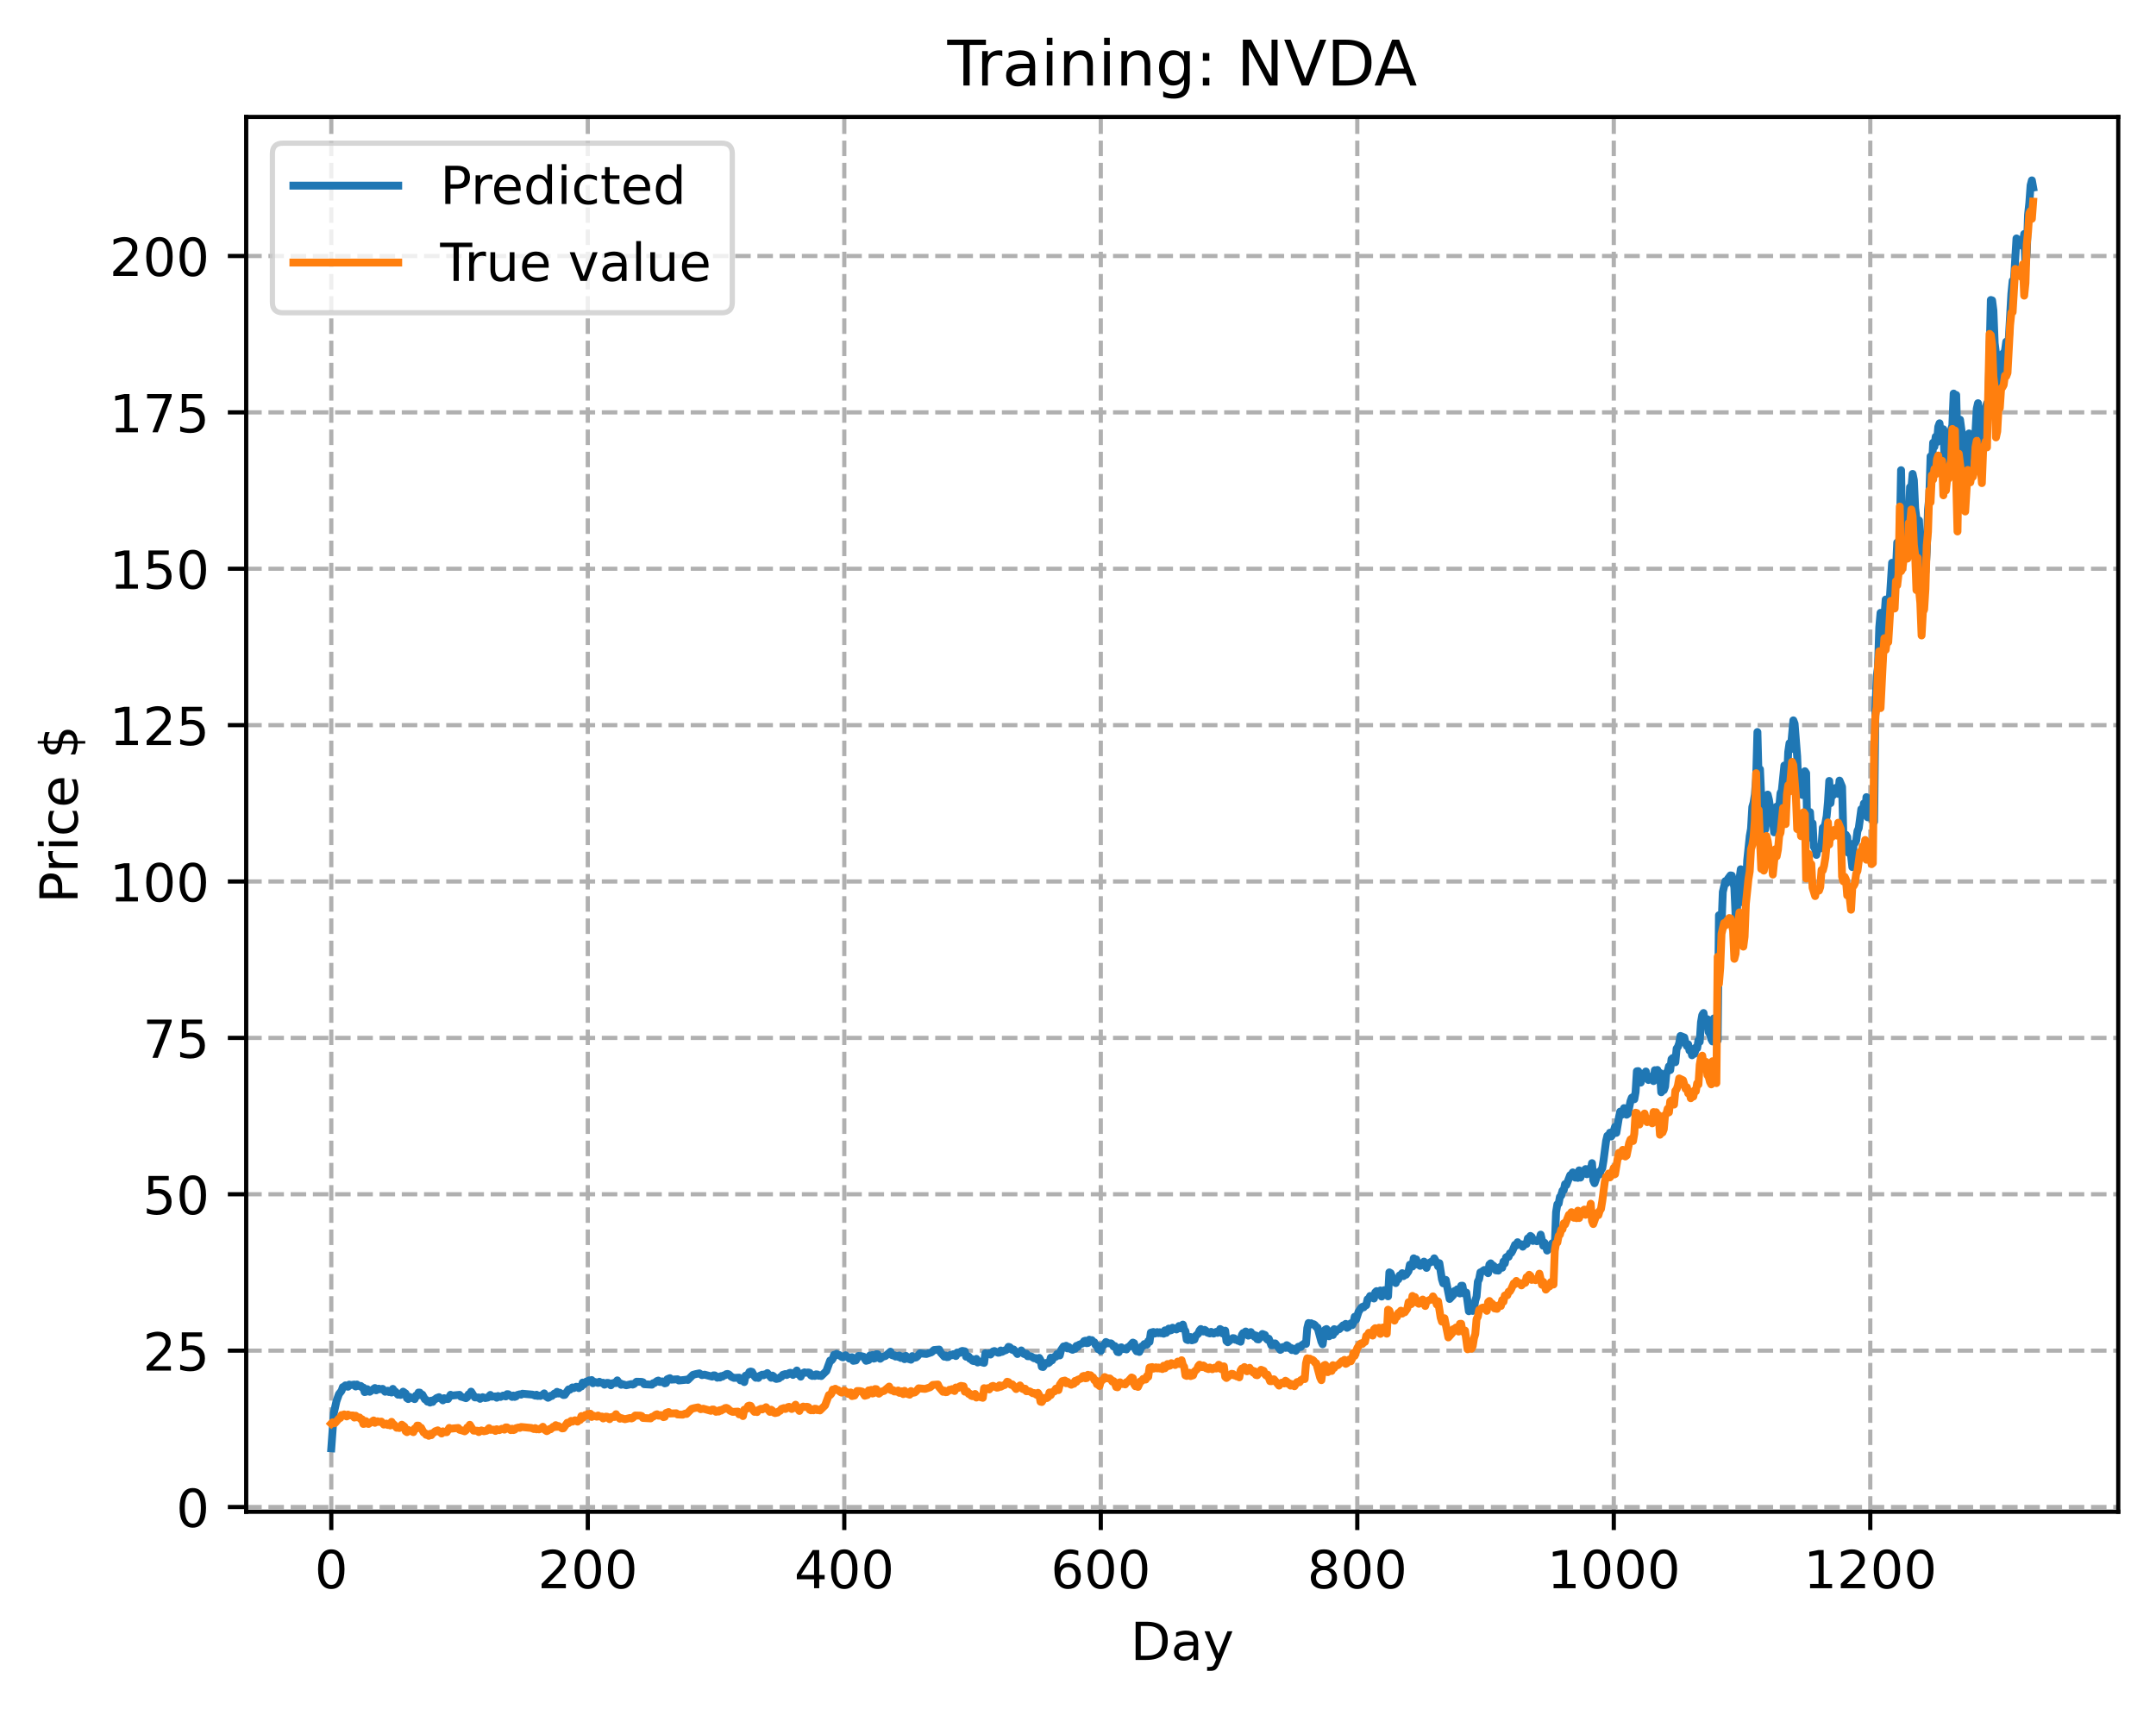 <?xml version="1.0" encoding="utf-8" standalone="no"?>
<!DOCTYPE svg PUBLIC "-//W3C//DTD SVG 1.1//EN"
  "http://www.w3.org/Graphics/SVG/1.1/DTD/svg11.dtd">
<!-- Created with matplotlib (https://matplotlib.org/) -->
<svg height="325.986pt" version="1.1" viewBox="0 0 411.286 325.986" width="411.286pt" xmlns="http://www.w3.org/2000/svg" xmlns:xlink="http://www.w3.org/1999/xlink">
 <defs>
  <style type="text/css">
*{stroke-linecap:butt;stroke-linejoin:round;}
  </style>
 </defs>
 <g id="figure_1">
  <g id="patch_1">
   <path d="M 0 325.986 
L 411.286 325.986 
L 411.286 0 
L 0 0 
z
" style="fill:#ffffff;"/>
  </g>
  <g id="axes_1">
   <g id="patch_2">
    <path d="M 46.966 288.43 
L 404.086 288.43 
L 404.086 22.318 
L 46.966 22.318 
z
" style="fill:#ffffff;"/>
   </g>
   <g id="matplotlib.axis_1">
    <g id="xtick_1">
     <g id="line2d_1">
      <path clip-path="url(#p9dc20aa882)" d="M 63.198 288.43 
L 63.198 22.318 
" style="fill:none;stroke:#b0b0b0;stroke-dasharray:2.96,1.28;stroke-dashoffset:0;stroke-width:0.8;"/>
     </g>
     <g id="line2d_2">
      <defs>
       <path d="M 0 0 
L 0 3.5 
" id="m1a4e6b8787" style="stroke:#000000;stroke-width:0.8;"/>
      </defs>
      <g>
       <use style="stroke:#000000;stroke-width:0.8;" x="63.198" xlink:href="#m1a4e6b8787" y="288.43"/>
      </g>
     </g>
     <g id="text_1">
      <!-- 0 -->
      <defs>
       <path d="M 31.781 66.406 
Q 24.172 66.406 20.328 58.906 
Q 16.5 51.422 16.5 36.375 
Q 16.5 21.391 20.328 13.891 
Q 24.172 6.391 31.781 6.391 
Q 39.453 6.391 43.281 13.891 
Q 47.125 21.391 47.125 36.375 
Q 47.125 51.422 43.281 58.906 
Q 39.453 66.406 31.781 66.406 
z
M 31.781 74.219 
Q 44.047 74.219 50.516 64.516 
Q 56.984 54.828 56.984 36.375 
Q 56.984 17.969 50.516 8.266 
Q 44.047 -1.422 31.781 -1.422 
Q 19.531 -1.422 13.062 8.266 
Q 6.594 17.969 6.594 36.375 
Q 6.594 54.828 13.062 64.516 
Q 19.531 74.219 31.781 74.219 
z
" id="DejaVuSans-48"/>
      </defs>
      <g transform="translate(60.017 303.029)scale(0.1 -0.1)">
       <use xlink:href="#DejaVuSans-48"/>
      </g>
     </g>
    </g>
    <g id="xtick_2">
     <g id="line2d_3">
      <path clip-path="url(#p9dc20aa882)" d="M 112.129 288.43 
L 112.129 22.318 
" style="fill:none;stroke:#b0b0b0;stroke-dasharray:2.96,1.28;stroke-dashoffset:0;stroke-width:0.8;"/>
     </g>
     <g id="line2d_4">
      <g>
       <use style="stroke:#000000;stroke-width:0.8;" x="112.129" xlink:href="#m1a4e6b8787" y="288.43"/>
      </g>
     </g>
     <g id="text_2">
      <!-- 200 -->
      <defs>
       <path d="M 19.188 8.297 
L 53.609 8.297 
L 53.609 0 
L 7.328 0 
L 7.328 8.297 
Q 12.938 14.109 22.625 23.891 
Q 32.328 33.688 34.812 36.531 
Q 39.547 41.844 41.422 45.531 
Q 43.312 49.219 43.312 52.781 
Q 43.312 58.594 39.234 62.25 
Q 35.156 65.922 28.609 65.922 
Q 23.969 65.922 18.812 64.312 
Q 13.672 62.703 7.812 59.422 
L 7.812 69.391 
Q 13.766 71.781 18.938 73 
Q 24.125 74.219 28.422 74.219 
Q 39.75 74.219 46.484 68.547 
Q 53.219 62.891 53.219 53.422 
Q 53.219 48.922 51.531 44.891 
Q 49.859 40.875 45.406 35.406 
Q 44.188 33.984 37.641 27.219 
Q 31.109 20.453 19.188 8.297 
z
" id="DejaVuSans-50"/>
      </defs>
      <g transform="translate(102.585 303.029)scale(0.1 -0.1)">
       <use xlink:href="#DejaVuSans-50"/>
       <use x="63.623" xlink:href="#DejaVuSans-48"/>
       <use x="127.246" xlink:href="#DejaVuSans-48"/>
      </g>
     </g>
    </g>
    <g id="xtick_3">
     <g id="line2d_5">
      <path clip-path="url(#p9dc20aa882)" d="M 161.06 288.43 
L 161.06 22.318 
" style="fill:none;stroke:#b0b0b0;stroke-dasharray:2.96,1.28;stroke-dashoffset:0;stroke-width:0.8;"/>
     </g>
     <g id="line2d_6">
      <g>
       <use style="stroke:#000000;stroke-width:0.8;" x="161.06" xlink:href="#m1a4e6b8787" y="288.43"/>
      </g>
     </g>
     <g id="text_3">
      <!-- 400 -->
      <defs>
       <path d="M 37.797 64.312 
L 12.891 25.391 
L 37.797 25.391 
z
M 35.203 72.906 
L 47.609 72.906 
L 47.609 25.391 
L 58.016 25.391 
L 58.016 17.188 
L 47.609 17.188 
L 47.609 0 
L 37.797 0 
L 37.797 17.188 
L 4.891 17.188 
L 4.891 26.703 
z
" id="DejaVuSans-52"/>
      </defs>
      <g transform="translate(151.516 303.029)scale(0.1 -0.1)">
       <use xlink:href="#DejaVuSans-52"/>
       <use x="63.623" xlink:href="#DejaVuSans-48"/>
       <use x="127.246" xlink:href="#DejaVuSans-48"/>
      </g>
     </g>
    </g>
    <g id="xtick_4">
     <g id="line2d_7">
      <path clip-path="url(#p9dc20aa882)" d="M 209.99 288.43 
L 209.99 22.318 
" style="fill:none;stroke:#b0b0b0;stroke-dasharray:2.96,1.28;stroke-dashoffset:0;stroke-width:0.8;"/>
     </g>
     <g id="line2d_8">
      <g>
       <use style="stroke:#000000;stroke-width:0.8;" x="209.99" xlink:href="#m1a4e6b8787" y="288.43"/>
      </g>
     </g>
     <g id="text_4">
      <!-- 600 -->
      <defs>
       <path d="M 33.016 40.375 
Q 26.375 40.375 22.484 35.828 
Q 18.609 31.297 18.609 23.391 
Q 18.609 15.531 22.484 10.953 
Q 26.375 6.391 33.016 6.391 
Q 39.656 6.391 43.531 10.953 
Q 47.406 15.531 47.406 23.391 
Q 47.406 31.297 43.531 35.828 
Q 39.656 40.375 33.016 40.375 
z
M 52.594 71.297 
L 52.594 62.312 
Q 48.875 64.062 45.094 64.984 
Q 41.312 65.922 37.594 65.922 
Q 27.828 65.922 22.672 59.328 
Q 17.531 52.734 16.797 39.406 
Q 19.672 43.656 24.016 45.922 
Q 28.375 48.188 33.594 48.188 
Q 44.578 48.188 50.953 41.516 
Q 57.328 34.859 57.328 23.391 
Q 57.328 12.156 50.688 5.359 
Q 44.047 -1.422 33.016 -1.422 
Q 20.359 -1.422 13.672 8.266 
Q 6.984 17.969 6.984 36.375 
Q 6.984 53.656 15.188 63.938 
Q 23.391 74.219 37.203 74.219 
Q 40.922 74.219 44.703 73.484 
Q 48.484 72.75 52.594 71.297 
z
" id="DejaVuSans-54"/>
      </defs>
      <g transform="translate(200.446 303.029)scale(0.1 -0.1)">
       <use xlink:href="#DejaVuSans-54"/>
       <use x="63.623" xlink:href="#DejaVuSans-48"/>
       <use x="127.246" xlink:href="#DejaVuSans-48"/>
      </g>
     </g>
    </g>
    <g id="xtick_5">
     <g id="line2d_9">
      <path clip-path="url(#p9dc20aa882)" d="M 258.921 288.43 
L 258.921 22.318 
" style="fill:none;stroke:#b0b0b0;stroke-dasharray:2.96,1.28;stroke-dashoffset:0;stroke-width:0.8;"/>
     </g>
     <g id="line2d_10">
      <g>
       <use style="stroke:#000000;stroke-width:0.8;" x="258.921" xlink:href="#m1a4e6b8787" y="288.43"/>
      </g>
     </g>
     <g id="text_5">
      <!-- 800 -->
      <defs>
       <path d="M 31.781 34.625 
Q 24.75 34.625 20.719 30.859 
Q 16.703 27.094 16.703 20.516 
Q 16.703 13.922 20.719 10.156 
Q 24.75 6.391 31.781 6.391 
Q 38.812 6.391 42.859 10.172 
Q 46.922 13.969 46.922 20.516 
Q 46.922 27.094 42.891 30.859 
Q 38.875 34.625 31.781 34.625 
z
M 21.922 38.812 
Q 15.578 40.375 12.031 44.719 
Q 8.5 49.078 8.5 55.328 
Q 8.5 64.062 14.719 69.141 
Q 20.953 74.219 31.781 74.219 
Q 42.672 74.219 48.875 69.141 
Q 55.078 64.062 55.078 55.328 
Q 55.078 49.078 51.531 44.719 
Q 48 40.375 41.703 38.812 
Q 48.828 37.156 52.797 32.312 
Q 56.781 27.484 56.781 20.516 
Q 56.781 9.906 50.312 4.234 
Q 43.844 -1.422 31.781 -1.422 
Q 19.734 -1.422 13.25 4.234 
Q 6.781 9.906 6.781 20.516 
Q 6.781 27.484 10.781 32.312 
Q 14.797 37.156 21.922 38.812 
z
M 18.312 54.391 
Q 18.312 48.734 21.844 45.562 
Q 25.391 42.391 31.781 42.391 
Q 38.141 42.391 41.719 45.562 
Q 45.312 48.734 45.312 54.391 
Q 45.312 60.062 41.719 63.234 
Q 38.141 66.406 31.781 66.406 
Q 25.391 66.406 21.844 63.234 
Q 18.312 60.062 18.312 54.391 
z
" id="DejaVuSans-56"/>
      </defs>
      <g transform="translate(249.377 303.029)scale(0.1 -0.1)">
       <use xlink:href="#DejaVuSans-56"/>
       <use x="63.623" xlink:href="#DejaVuSans-48"/>
       <use x="127.246" xlink:href="#DejaVuSans-48"/>
      </g>
     </g>
    </g>
    <g id="xtick_6">
     <g id="line2d_11">
      <path clip-path="url(#p9dc20aa882)" d="M 307.851 288.43 
L 307.851 22.318 
" style="fill:none;stroke:#b0b0b0;stroke-dasharray:2.96,1.28;stroke-dashoffset:0;stroke-width:0.8;"/>
     </g>
     <g id="line2d_12">
      <g>
       <use style="stroke:#000000;stroke-width:0.8;" x="307.851" xlink:href="#m1a4e6b8787" y="288.43"/>
      </g>
     </g>
     <g id="text_6">
      <!-- 1000 -->
      <defs>
       <path d="M 12.406 8.297 
L 28.516 8.297 
L 28.516 63.922 
L 10.984 60.406 
L 10.984 69.391 
L 28.422 72.906 
L 38.281 72.906 
L 38.281 8.297 
L 54.391 8.297 
L 54.391 0 
L 12.406 0 
z
" id="DejaVuSans-49"/>
      </defs>
      <g transform="translate(295.126 303.029)scale(0.1 -0.1)">
       <use xlink:href="#DejaVuSans-49"/>
       <use x="63.623" xlink:href="#DejaVuSans-48"/>
       <use x="127.246" xlink:href="#DejaVuSans-48"/>
       <use x="190.869" xlink:href="#DejaVuSans-48"/>
      </g>
     </g>
    </g>
    <g id="xtick_7">
     <g id="line2d_13">
      <path clip-path="url(#p9dc20aa882)" d="M 356.782 288.43 
L 356.782 22.318 
" style="fill:none;stroke:#b0b0b0;stroke-dasharray:2.96,1.28;stroke-dashoffset:0;stroke-width:0.8;"/>
     </g>
     <g id="line2d_14">
      <g>
       <use style="stroke:#000000;stroke-width:0.8;" x="356.782" xlink:href="#m1a4e6b8787" y="288.43"/>
      </g>
     </g>
     <g id="text_7">
      <!-- 1200 -->
      <g transform="translate(344.057 303.029)scale(0.1 -0.1)">
       <use xlink:href="#DejaVuSans-49"/>
       <use x="63.623" xlink:href="#DejaVuSans-50"/>
       <use x="127.246" xlink:href="#DejaVuSans-48"/>
       <use x="190.869" xlink:href="#DejaVuSans-48"/>
      </g>
     </g>
    </g>
    <g id="text_8">
     <!-- Day -->
     <defs>
      <path d="M 19.672 64.797 
L 19.672 8.109 
L 31.594 8.109 
Q 46.688 8.109 53.688 14.938 
Q 60.688 21.781 60.688 36.531 
Q 60.688 51.172 53.688 57.984 
Q 46.688 64.797 31.594 64.797 
z
M 9.812 72.906 
L 30.078 72.906 
Q 51.266 72.906 61.172 64.094 
Q 71.094 55.281 71.094 36.531 
Q 71.094 17.672 61.125 8.828 
Q 51.172 0 30.078 0 
L 9.812 0 
z
" id="DejaVuSans-68"/>
      <path d="M 34.281 27.484 
Q 23.391 27.484 19.188 25 
Q 14.984 22.516 14.984 16.5 
Q 14.984 11.719 18.141 8.906 
Q 21.297 6.109 26.703 6.109 
Q 34.188 6.109 38.703 11.406 
Q 43.219 16.703 43.219 25.484 
L 43.219 27.484 
z
M 52.203 31.203 
L 52.203 0 
L 43.219 0 
L 43.219 8.297 
Q 40.141 3.328 35.547 0.953 
Q 30.953 -1.422 24.312 -1.422 
Q 15.922 -1.422 10.953 3.297 
Q 6 8.016 6 15.922 
Q 6 25.141 12.172 29.828 
Q 18.359 34.516 30.609 34.516 
L 43.219 34.516 
L 43.219 35.406 
Q 43.219 41.609 39.141 45 
Q 35.062 48.391 27.688 48.391 
Q 23 48.391 18.547 47.266 
Q 14.109 46.141 10.016 43.891 
L 10.016 52.203 
Q 14.938 54.109 19.578 55.047 
Q 24.219 56 28.609 56 
Q 40.484 56 46.344 49.844 
Q 52.203 43.703 52.203 31.203 
z
" id="DejaVuSans-97"/>
      <path d="M 32.172 -5.078 
Q 28.375 -14.844 24.75 -17.812 
Q 21.141 -20.797 15.094 -20.797 
L 7.906 -20.797 
L 7.906 -13.281 
L 13.188 -13.281 
Q 16.891 -13.281 18.938 -11.516 
Q 21 -9.766 23.484 -3.219 
L 25.094 0.875 
L 2.984 54.688 
L 12.5 54.688 
L 29.594 11.922 
L 46.688 54.688 
L 56.203 54.688 
z
" id="DejaVuSans-121"/>
     </defs>
     <g transform="translate(215.652 316.707)scale(0.1 -0.1)">
      <use xlink:href="#DejaVuSans-68"/>
      <use x="77.002" xlink:href="#DejaVuSans-97"/>
      <use x="138.281" xlink:href="#DejaVuSans-121"/>
     </g>
    </g>
   </g>
   <g id="matplotlib.axis_2">
    <g id="ytick_1">
     <g id="line2d_15">
      <path clip-path="url(#p9dc20aa882)" d="M 46.966 287.533 
L 404.086 287.533 
" style="fill:none;stroke:#b0b0b0;stroke-dasharray:2.96,1.28;stroke-dashoffset:0;stroke-width:0.8;"/>
     </g>
     <g id="line2d_16">
      <defs>
       <path d="M 0 0 
L -3.5 0 
" id="me9cd93eef0" style="stroke:#000000;stroke-width:0.8;"/>
      </defs>
      <g>
       <use style="stroke:#000000;stroke-width:0.8;" x="46.966" xlink:href="#me9cd93eef0" y="287.533"/>
      </g>
     </g>
     <g id="text_9">
      <!-- 0 -->
      <g transform="translate(33.603 291.332)scale(0.1 -0.1)">
       <use xlink:href="#DejaVuSans-48"/>
      </g>
     </g>
    </g>
    <g id="ytick_2">
     <g id="line2d_17">
      <path clip-path="url(#p9dc20aa882)" d="M 46.966 257.696 
L 404.086 257.696 
" style="fill:none;stroke:#b0b0b0;stroke-dasharray:2.96,1.28;stroke-dashoffset:0;stroke-width:0.8;"/>
     </g>
     <g id="line2d_18">
      <g>
       <use style="stroke:#000000;stroke-width:0.8;" x="46.966" xlink:href="#me9cd93eef0" y="257.696"/>
      </g>
     </g>
     <g id="text_10">
      <!-- 25 -->
      <defs>
       <path d="M 10.797 72.906 
L 49.516 72.906 
L 49.516 64.594 
L 19.828 64.594 
L 19.828 46.734 
Q 21.969 47.469 24.109 47.828 
Q 26.266 48.188 28.422 48.188 
Q 40.625 48.188 47.75 41.5 
Q 54.891 34.812 54.891 23.391 
Q 54.891 11.625 47.562 5.094 
Q 40.234 -1.422 26.906 -1.422 
Q 22.312 -1.422 17.547 -0.641 
Q 12.797 0.141 7.719 1.703 
L 7.719 11.625 
Q 12.109 9.234 16.797 8.062 
Q 21.484 6.891 26.703 6.891 
Q 35.156 6.891 40.078 11.328 
Q 45.016 15.766 45.016 23.391 
Q 45.016 31 40.078 35.438 
Q 35.156 39.891 26.703 39.891 
Q 22.75 39.891 18.812 39.016 
Q 14.891 38.141 10.797 36.281 
z
" id="DejaVuSans-53"/>
      </defs>
      <g transform="translate(27.241 261.496)scale(0.1 -0.1)">
       <use xlink:href="#DejaVuSans-50"/>
       <use x="63.623" xlink:href="#DejaVuSans-53"/>
      </g>
     </g>
    </g>
    <g id="ytick_3">
     <g id="line2d_19">
      <path clip-path="url(#p9dc20aa882)" d="M 46.966 227.86 
L 404.086 227.86 
" style="fill:none;stroke:#b0b0b0;stroke-dasharray:2.96,1.28;stroke-dashoffset:0;stroke-width:0.8;"/>
     </g>
     <g id="line2d_20">
      <g>
       <use style="stroke:#000000;stroke-width:0.8;" x="46.966" xlink:href="#me9cd93eef0" y="227.86"/>
      </g>
     </g>
     <g id="text_11">
      <!-- 50 -->
      <g transform="translate(27.241 231.659)scale(0.1 -0.1)">
       <use xlink:href="#DejaVuSans-53"/>
       <use x="63.623" xlink:href="#DejaVuSans-48"/>
      </g>
     </g>
    </g>
    <g id="ytick_4">
     <g id="line2d_21">
      <path clip-path="url(#p9dc20aa882)" d="M 46.966 198.024 
L 404.086 198.024 
" style="fill:none;stroke:#b0b0b0;stroke-dasharray:2.96,1.28;stroke-dashoffset:0;stroke-width:0.8;"/>
     </g>
     <g id="line2d_22">
      <g>
       <use style="stroke:#000000;stroke-width:0.8;" x="46.966" xlink:href="#me9cd93eef0" y="198.024"/>
      </g>
     </g>
     <g id="text_12">
      <!-- 75 -->
      <defs>
       <path d="M 8.203 72.906 
L 55.078 72.906 
L 55.078 68.703 
L 28.609 0 
L 18.312 0 
L 43.219 64.594 
L 8.203 64.594 
z
" id="DejaVuSans-55"/>
      </defs>
      <g transform="translate(27.241 201.823)scale(0.1 -0.1)">
       <use xlink:href="#DejaVuSans-55"/>
       <use x="63.623" xlink:href="#DejaVuSans-53"/>
      </g>
     </g>
    </g>
    <g id="ytick_5">
     <g id="line2d_23">
      <path clip-path="url(#p9dc20aa882)" d="M 46.966 168.187 
L 404.086 168.187 
" style="fill:none;stroke:#b0b0b0;stroke-dasharray:2.96,1.28;stroke-dashoffset:0;stroke-width:0.8;"/>
     </g>
     <g id="line2d_24">
      <g>
       <use style="stroke:#000000;stroke-width:0.8;" x="46.966" xlink:href="#me9cd93eef0" y="168.187"/>
      </g>
     </g>
     <g id="text_13">
      <!-- 100 -->
      <g transform="translate(20.878 171.986)scale(0.1 -0.1)">
       <use xlink:href="#DejaVuSans-49"/>
       <use x="63.623" xlink:href="#DejaVuSans-48"/>
       <use x="127.246" xlink:href="#DejaVuSans-48"/>
      </g>
     </g>
    </g>
    <g id="ytick_6">
     <g id="line2d_25">
      <path clip-path="url(#p9dc20aa882)" d="M 46.966 138.351 
L 404.086 138.351 
" style="fill:none;stroke:#b0b0b0;stroke-dasharray:2.96,1.28;stroke-dashoffset:0;stroke-width:0.8;"/>
     </g>
     <g id="line2d_26">
      <g>
       <use style="stroke:#000000;stroke-width:0.8;" x="46.966" xlink:href="#me9cd93eef0" y="138.351"/>
      </g>
     </g>
     <g id="text_14">
      <!-- 125 -->
      <g transform="translate(20.878 142.15)scale(0.1 -0.1)">
       <use xlink:href="#DejaVuSans-49"/>
       <use x="63.623" xlink:href="#DejaVuSans-50"/>
       <use x="127.246" xlink:href="#DejaVuSans-53"/>
      </g>
     </g>
    </g>
    <g id="ytick_7">
     <g id="line2d_27">
      <path clip-path="url(#p9dc20aa882)" d="M 46.966 108.514 
L 404.086 108.514 
" style="fill:none;stroke:#b0b0b0;stroke-dasharray:2.96,1.28;stroke-dashoffset:0;stroke-width:0.8;"/>
     </g>
     <g id="line2d_28">
      <g>
       <use style="stroke:#000000;stroke-width:0.8;" x="46.966" xlink:href="#me9cd93eef0" y="108.514"/>
      </g>
     </g>
     <g id="text_15">
      <!-- 150 -->
      <g transform="translate(20.878 112.313)scale(0.1 -0.1)">
       <use xlink:href="#DejaVuSans-49"/>
       <use x="63.623" xlink:href="#DejaVuSans-53"/>
       <use x="127.246" xlink:href="#DejaVuSans-48"/>
      </g>
     </g>
    </g>
    <g id="ytick_8">
     <g id="line2d_29">
      <path clip-path="url(#p9dc20aa882)" d="M 46.966 78.678 
L 404.086 78.678 
" style="fill:none;stroke:#b0b0b0;stroke-dasharray:2.96,1.28;stroke-dashoffset:0;stroke-width:0.8;"/>
     </g>
     <g id="line2d_30">
      <g>
       <use style="stroke:#000000;stroke-width:0.8;" x="46.966" xlink:href="#me9cd93eef0" y="78.678"/>
      </g>
     </g>
     <g id="text_16">
      <!-- 175 -->
      <g transform="translate(20.878 82.477)scale(0.1 -0.1)">
       <use xlink:href="#DejaVuSans-49"/>
       <use x="63.623" xlink:href="#DejaVuSans-55"/>
       <use x="127.246" xlink:href="#DejaVuSans-53"/>
      </g>
     </g>
    </g>
    <g id="ytick_9">
     <g id="line2d_31">
      <path clip-path="url(#p9dc20aa882)" d="M 46.966 48.841 
L 404.086 48.841 
" style="fill:none;stroke:#b0b0b0;stroke-dasharray:2.96,1.28;stroke-dashoffset:0;stroke-width:0.8;"/>
     </g>
     <g id="line2d_32">
      <g>
       <use style="stroke:#000000;stroke-width:0.8;" x="46.966" xlink:href="#me9cd93eef0" y="48.841"/>
      </g>
     </g>
     <g id="text_17">
      <!-- 200 -->
      <g transform="translate(20.878 52.64)scale(0.1 -0.1)">
       <use xlink:href="#DejaVuSans-50"/>
       <use x="63.623" xlink:href="#DejaVuSans-48"/>
       <use x="127.246" xlink:href="#DejaVuSans-48"/>
      </g>
     </g>
    </g>
    <g id="text_18">
     <!-- Price $ -->
     <defs>
      <path d="M 19.672 64.797 
L 19.672 37.406 
L 32.078 37.406 
Q 38.969 37.406 42.719 40.969 
Q 46.484 44.531 46.484 51.125 
Q 46.484 57.672 42.719 61.234 
Q 38.969 64.797 32.078 64.797 
z
M 9.812 72.906 
L 32.078 72.906 
Q 44.344 72.906 50.609 67.359 
Q 56.891 61.812 56.891 51.125 
Q 56.891 40.328 50.609 34.812 
Q 44.344 29.297 32.078 29.297 
L 19.672 29.297 
L 19.672 0 
L 9.812 0 
z
" id="DejaVuSans-80"/>
      <path d="M 41.109 46.297 
Q 39.594 47.172 37.812 47.578 
Q 36.031 48 33.891 48 
Q 26.266 48 22.188 43.047 
Q 18.109 38.094 18.109 28.812 
L 18.109 0 
L 9.078 0 
L 9.078 54.688 
L 18.109 54.688 
L 18.109 46.188 
Q 20.953 51.172 25.484 53.578 
Q 30.031 56 36.531 56 
Q 37.453 56 38.578 55.875 
Q 39.703 55.766 41.062 55.516 
z
" id="DejaVuSans-114"/>
      <path d="M 9.422 54.688 
L 18.406 54.688 
L 18.406 0 
L 9.422 0 
z
M 9.422 75.984 
L 18.406 75.984 
L 18.406 64.594 
L 9.422 64.594 
z
" id="DejaVuSans-105"/>
      <path d="M 48.781 52.594 
L 48.781 44.188 
Q 44.969 46.297 41.141 47.344 
Q 37.312 48.391 33.406 48.391 
Q 24.656 48.391 19.812 42.844 
Q 14.984 37.312 14.984 27.297 
Q 14.984 17.281 19.812 11.734 
Q 24.656 6.203 33.406 6.203 
Q 37.312 6.203 41.141 7.25 
Q 44.969 8.297 48.781 10.406 
L 48.781 2.094 
Q 45.016 0.344 40.984 -0.531 
Q 36.969 -1.422 32.422 -1.422 
Q 20.062 -1.422 12.781 6.344 
Q 5.516 14.109 5.516 27.297 
Q 5.516 40.672 12.859 48.328 
Q 20.219 56 33.016 56 
Q 37.156 56 41.109 55.141 
Q 45.062 54.297 48.781 52.594 
z
" id="DejaVuSans-99"/>
      <path d="M 56.203 29.594 
L 56.203 25.203 
L 14.891 25.203 
Q 15.484 15.922 20.484 11.062 
Q 25.484 6.203 34.422 6.203 
Q 39.594 6.203 44.453 7.469 
Q 49.312 8.734 54.109 11.281 
L 54.109 2.781 
Q 49.266 0.734 44.188 -0.344 
Q 39.109 -1.422 33.891 -1.422 
Q 20.797 -1.422 13.156 6.188 
Q 5.516 13.812 5.516 26.812 
Q 5.516 40.234 12.766 48.109 
Q 20.016 56 32.328 56 
Q 43.359 56 49.781 48.891 
Q 56.203 41.797 56.203 29.594 
z
M 47.219 32.234 
Q 47.125 39.594 43.094 43.984 
Q 39.062 48.391 32.422 48.391 
Q 24.906 48.391 20.391 44.141 
Q 15.875 39.891 15.188 32.172 
z
" id="DejaVuSans-101"/>
      <path id="DejaVuSans-32"/>
      <path d="M 33.797 -14.703 
L 28.906 -14.703 
L 28.859 0 
Q 23.734 0.094 18.609 1.188 
Q 13.484 2.297 8.297 4.5 
L 8.297 13.281 
Q 13.281 10.156 18.375 8.562 
Q 23.484 6.984 28.906 6.938 
L 28.906 29.203 
Q 18.109 30.953 13.203 35.156 
Q 8.297 39.359 8.297 46.688 
Q 8.297 54.641 13.625 59.219 
Q 18.953 63.812 28.906 64.5 
L 28.906 75.984 
L 33.797 75.984 
L 33.797 64.656 
Q 38.328 64.453 42.578 63.688 
Q 46.828 62.938 50.875 61.625 
L 50.875 53.078 
Q 46.828 55.125 42.547 56.25 
Q 38.281 57.375 33.797 57.562 
L 33.797 36.719 
Q 44.875 35.016 50.094 30.609 
Q 55.328 26.219 55.328 18.609 
Q 55.328 10.359 49.781 5.594 
Q 44.234 0.828 33.797 0.094 
z
M 28.906 37.594 
L 28.906 57.625 
Q 23.25 56.984 20.266 54.391 
Q 17.281 51.812 17.281 47.516 
Q 17.281 43.312 20.031 40.969 
Q 22.797 38.625 28.906 37.594 
z
M 33.797 28.219 
L 33.797 7.078 
Q 39.984 7.906 43.141 10.594 
Q 46.297 13.281 46.297 17.672 
Q 46.297 21.969 43.281 24.5 
Q 40.281 27.047 33.797 28.219 
z
" id="DejaVuSans-36"/>
     </defs>
     <g transform="translate(14.798 172.342)rotate(-90)scale(0.1 -0.1)">
      <use xlink:href="#DejaVuSans-80"/>
      <use x="58.553" xlink:href="#DejaVuSans-114"/>
      <use x="99.666" xlink:href="#DejaVuSans-105"/>
      <use x="127.449" xlink:href="#DejaVuSans-99"/>
      <use x="182.43" xlink:href="#DejaVuSans-101"/>
      <use x="243.953" xlink:href="#DejaVuSans-32"/>
      <use x="275.74" xlink:href="#DejaVuSans-36"/>
     </g>
    </g>
   </g>
   <g id="line2d_33">
    <path clip-path="url(#p9dc20aa882)" d="M 63.198 276.334 
L 63.688 269.564 
L 64.177 267.364 
L 64.666 265.985 
L 65.156 265.357 
L 65.4 264.65 
L 65.645 264.644 
L 65.89 264.321 
L 66.379 264.582 
L 66.623 264.171 
L 66.868 264.27 
L 67.602 264.165 
L 67.847 264.536 
L 68.091 264.157 
L 68.336 264.434 
L 68.825 264.431 
L 69.07 264.73 
L 69.315 264.733 
L 69.559 265.606 
L 69.804 265.544 
L 70.049 265.036 
L 70.293 265.41 
L 70.538 265.543 
L 71.517 264.827 
L 71.761 265.268 
L 72.251 264.953 
L 72.495 265.062 
L 72.984 264.988 
L 73.474 265.54 
L 73.963 265.336 
L 74.208 265.593 
L 74.452 265.532 
L 74.697 265.684 
L 74.942 264.993 
L 75.186 265.364 
L 75.431 265.514 
L 75.92 266.103 
L 76.165 266.018 
L 76.41 266.15 
L 76.654 265.958 
L 76.899 265.52 
L 77.388 265.874 
L 77.633 266.766 
L 77.878 266.934 
L 78.122 266.506 
L 78.367 266.697 
L 78.611 266.689 
L 79.101 266.946 
L 79.345 266.259 
L 79.59 266.323 
L 79.835 265.689 
L 80.079 265.7 
L 80.324 266.173 
L 80.569 266.086 
L 81.058 266.98 
L 81.303 267.081 
L 81.547 267.426 
L 81.792 267.36 
L 82.037 267.609 
L 82.281 267.236 
L 82.526 267.487 
L 82.771 267.096 
L 83.015 266.993 
L 83.26 266.751 
L 83.749 266.567 
L 83.994 266.829 
L 84.239 266.913 
L 84.483 267.179 
L 84.728 266.762 
L 84.972 266.931 
L 85.462 266.931 
L 85.951 266.113 
L 86.196 266.269 
L 87.664 266.124 
L 87.908 266.465 
L 88.398 266.597 
L 88.887 266.766 
L 89.132 266.578 
L 89.376 266.032 
L 89.621 266.016 
L 89.866 265.517 
L 90.355 266.286 
L 90.599 266.623 
L 91.333 266.626 
L 91.578 266.893 
L 92.067 266.574 
L 92.557 266.743 
L 93.046 266.648 
L 93.535 266.142 
L 93.78 266.465 
L 94.514 266.433 
L 94.759 266.68 
L 95.003 266.352 
L 95.493 266.531 
L 95.982 266.268 
L 96.471 266.436 
L 96.716 266.003 
L 96.96 266.008 
L 97.694 266.528 
L 97.939 266.258 
L 98.184 266.52 
L 98.428 266.432 
L 98.673 266.16 
L 99.162 266.027 
L 99.407 266.093 
L 99.652 265.914 
L 101.609 266.088 
L 102.098 266.282 
L 102.343 266.104 
L 102.587 266.342 
L 102.832 266.268 
L 103.077 266.346 
L 103.566 266.073 
L 103.811 265.849 
L 104.055 266.349 
L 104.545 266.688 
L 104.789 266.564 
L 105.034 266.308 
L 105.279 266.344 
L 105.768 265.874 
L 106.013 265.938 
L 106.257 265.555 
L 106.502 265.876 
L 106.747 265.709 
L 107.481 266.164 
L 107.725 266.14 
L 108.459 265.089 
L 108.704 265.155 
L 109.193 264.72 
L 109.438 264.849 
L 109.927 264.583 
L 110.172 264.631 
L 110.416 264.844 
L 110.661 264.547 
L 110.906 264.538 
L 111.15 263.788 
L 111.395 264.13 
L 111.884 263.576 
L 112.129 263.651 
L 112.374 263.366 
L 112.618 263.399 
L 112.863 263.303 
L 113.108 263.911 
L 113.352 263.637 
L 114.086 263.857 
L 114.331 263.63 
L 114.575 263.821 
L 115.065 263.821 
L 115.309 264.188 
L 115.554 264.081 
L 115.799 263.843 
L 116.043 263.854 
L 116.533 264.31 
L 116.777 263.928 
L 117.022 263.953 
L 117.267 263.781 
L 117.511 263.89 
L 117.756 263.367 
L 118.001 263.834 
L 118.245 263.862 
L 118.49 264.208 
L 118.735 264.09 
L 119.469 264.301 
L 120.447 264.075 
L 120.692 264.173 
L 120.936 264.081 
L 121.426 263.626 
L 122.404 263.654 
L 122.649 263.73 
L 122.894 264.102 
L 124.362 264.187 
L 124.606 263.904 
L 124.851 263.873 
L 125.34 263.485 
L 125.585 263.401 
L 125.83 263.667 
L 126.074 263.677 
L 126.319 263.562 
L 126.808 263.935 
L 127.053 263.874 
L 127.297 263.147 
L 127.787 262.944 
L 128.031 263.229 
L 129.255 263.161 
L 129.499 263.392 
L 130.723 263.265 
L 130.967 263.22 
L 131.212 263.289 
L 132.191 262.318 
L 132.68 262.18 
L 133.414 262.027 
L 133.903 262.371 
L 134.392 262.275 
L 135.86 262.657 
L 136.105 262.411 
L 136.35 262.417 
L 136.839 262.863 
L 137.084 262.678 
L 137.328 262.826 
L 137.573 262.555 
L 137.818 262.647 
L 138.062 262.421 
L 138.307 262.391 
L 138.551 262.18 
L 138.796 262.134 
L 139.041 262.23 
L 139.53 262.688 
L 140.019 262.897 
L 140.998 262.844 
L 141.243 263.367 
L 141.487 263.388 
L 141.732 263.269 
L 141.977 263.696 
L 142.221 262.473 
L 142.711 262.295 
L 142.955 261.767 
L 143.2 261.682 
L 143.445 261.737 
L 143.934 262.597 
L 144.178 262.869 
L 144.423 262.723 
L 144.668 262.903 
L 144.912 262.51 
L 145.402 262.285 
L 145.646 262.397 
L 145.891 262.216 
L 146.136 262.235 
L 146.38 261.975 
L 147.114 262.87 
L 147.359 262.452 
L 147.604 262.626 
L 147.848 262.982 
L 148.093 263.096 
L 148.582 262.992 
L 148.827 262.746 
L 149.072 262.681 
L 149.316 262.319 
L 149.806 262.162 
L 150.05 262.345 
L 150.295 262.225 
L 150.539 261.973 
L 150.784 261.915 
L 151.273 262.329 
L 152.007 261.485 
L 152.252 262.206 
L 152.497 262.219 
L 152.741 262.661 
L 152.986 262.089 
L 153.475 261.835 
L 153.72 261.91 
L 154.209 261.856 
L 154.454 261.924 
L 154.699 262.407 
L 154.943 262.523 
L 155.188 262.342 
L 155.433 262.524 
L 155.677 262.218 
L 155.922 262.24 
L 156.166 262.492 
L 156.411 262.382 
L 156.656 262.546 
L 157.634 261.587 
L 158.368 259.566 
L 158.613 259.555 
L 158.858 259.255 
L 159.102 258.487 
L 159.347 258.644 
L 159.592 258.303 
L 159.836 258.496 
L 160.081 258.521 
L 160.57 258.889 
L 160.815 258.98 
L 161.304 258.578 
L 161.549 258.879 
L 161.794 258.907 
L 162.038 259.221 
L 162.283 259.001 
L 162.527 258.949 
L 162.772 259.638 
L 163.261 259.56 
L 163.751 258.712 
L 164.24 258.736 
L 164.729 258.848 
L 165.219 259.634 
L 165.708 259.495 
L 165.953 258.62 
L 166.197 258.763 
L 166.442 258.53 
L 166.687 259.218 
L 166.931 259.147 
L 167.176 258.374 
L 167.421 258.389 
L 167.91 259.244 
L 168.399 258.859 
L 168.888 258.731 
L 169.867 257.897 
L 170.112 258.526 
L 170.356 258.619 
L 170.601 258.573 
L 170.846 258.83 
L 171.09 258.708 
L 171.335 258.877 
L 171.58 258.631 
L 171.824 259.084 
L 172.069 259.061 
L 172.314 258.789 
L 172.558 259.322 
L 172.803 258.692 
L 173.292 259.266 
L 173.782 259.426 
L 174.026 258.737 
L 174.271 259.086 
L 174.76 258.99 
L 175.005 258.782 
L 175.494 258.203 
L 176.717 258.331 
L 177.696 258.009 
L 178.185 257.569 
L 179.164 257.483 
L 179.409 258.014 
L 180.142 258.848 
L 180.387 258.626 
L 180.632 258.933 
L 180.876 258.913 
L 181.366 258.485 
L 181.61 258.571 
L 181.855 258.368 
L 182.344 258.723 
L 182.589 258.058 
L 182.834 258.187 
L 183.078 258.127 
L 183.323 257.844 
L 183.568 257.745 
L 184.057 257.83 
L 184.302 258.853 
L 184.546 258.717 
L 184.791 258.815 
L 185.036 259.27 
L 185.28 259.239 
L 185.525 259.619 
L 185.77 259.695 
L 186.014 259.62 
L 186.259 259.265 
L 186.503 259.958 
L 186.748 259.738 
L 187.727 260.031 
L 187.971 258.193 
L 188.461 258.318 
L 188.705 258.195 
L 188.95 258.443 
L 189.439 257.85 
L 189.684 257.769 
L 190.418 258.102 
L 190.663 258.069 
L 190.907 257.666 
L 191.152 257.925 
L 191.641 257.665 
L 191.886 257.605 
L 192.13 257.396 
L 192.375 256.967 
L 192.62 257.03 
L 193.109 257.544 
L 193.354 257.461 
L 193.843 258.03 
L 194.088 258.341 
L 194.332 258.006 
L 194.577 257.997 
L 194.822 257.655 
L 195.311 258.307 
L 195.556 258.403 
L 195.8 258.273 
L 196.045 258.764 
L 196.534 258.755 
L 196.779 258.836 
L 197.268 259.151 
L 197.513 259.104 
L 198.002 259.466 
L 198.247 259.079 
L 198.491 259.496 
L 198.736 260.769 
L 198.981 260.82 
L 199.47 260.057 
L 199.959 260.095 
L 200.204 259.922 
L 200.449 259.04 
L 200.693 259.551 
L 200.938 259.079 
L 201.183 258.852 
L 201.427 258.847 
L 201.672 258.321 
L 202.161 258.611 
L 202.406 257.6 
L 202.895 256.887 
L 203.14 256.883 
L 203.385 256.766 
L 203.629 257.267 
L 203.874 256.986 
L 204.363 257.431 
L 204.608 257.534 
L 204.852 257.248 
L 205.097 257.343 
L 205.342 256.785 
L 205.586 256.975 
L 205.831 256.576 
L 206.565 256.289 
L 206.81 255.877 
L 207.054 255.8 
L 207.299 256.268 
L 207.544 256.233 
L 207.788 255.606 
L 208.033 255.834 
L 208.278 255.688 
L 208.522 256.009 
L 208.767 256.093 
L 209.012 256.639 
L 209.256 256.652 
L 209.501 257.403 
L 209.746 257.475 
L 209.99 257.753 
L 210.235 256.8 
L 210.479 256.706 
L 210.724 256.472 
L 210.969 256.045 
L 211.458 256.297 
L 211.947 256.311 
L 212.192 256.535 
L 212.437 256.919 
L 212.681 256.819 
L 212.926 257.226 
L 213.171 257.939 
L 213.415 258.002 
L 213.66 257.148 
L 213.905 257.055 
L 214.149 257.354 
L 214.394 257.392 
L 214.639 257.299 
L 214.883 257.469 
L 215.128 257.046 
L 215.373 256.979 
L 216.106 256.157 
L 216.351 256.274 
L 216.596 257.439 
L 216.84 257.819 
L 217.085 257.263 
L 217.33 257.948 
L 217.819 256.872 
L 218.064 256.811 
L 218.308 256.435 
L 218.798 256.55 
L 219.042 255.866 
L 219.287 256.03 
L 219.532 254.257 
L 220.021 254.136 
L 220.266 254.436 
L 220.51 254.358 
L 220.755 254.156 
L 221 254.364 
L 221.244 254.177 
L 221.489 254.376 
L 221.734 254.303 
L 221.978 254.464 
L 222.223 253.828 
L 222.467 254.31 
L 222.712 254.003 
L 222.957 253.489 
L 223.201 253.857 
L 223.446 253.783 
L 223.691 253.319 
L 224.425 253.657 
L 224.914 252.996 
L 225.159 253.443 
L 225.648 252.726 
L 225.893 253.625 
L 226.137 253.983 
L 226.382 255.597 
L 226.627 255.69 
L 226.871 255.187 
L 227.116 255.093 
L 227.361 255.728 
L 227.85 255.585 
L 228.094 254.877 
L 228.584 254.448 
L 228.828 253.852 
L 229.073 253.57 
L 229.562 254.042 
L 229.807 253.727 
L 230.052 253.899 
L 230.296 254.238 
L 230.786 254.412 
L 231.03 254.105 
L 231.52 254.442 
L 232.009 254.109 
L 232.254 254.303 
L 232.498 254.223 
L 232.743 253.573 
L 232.988 253.733 
L 233.232 254.421 
L 233.477 254.341 
L 233.722 253.878 
L 233.966 255.871 
L 234.211 256.091 
L 235.189 255.301 
L 235.434 255.34 
L 235.679 255.624 
L 235.923 255.627 
L 236.168 255.807 
L 236.413 255.846 
L 236.657 256 
L 236.902 254.692 
L 237.147 254.333 
L 237.391 254.336 
L 237.636 254.041 
L 237.881 254.575 
L 238.125 254.834 
L 238.37 254.369 
L 238.615 254.151 
L 238.859 254.75 
L 239.104 254.621 
L 239.349 255.074 
L 239.593 254.811 
L 239.838 255.515 
L 240.082 255.561 
L 240.816 254.514 
L 241.306 254.706 
L 241.55 255.363 
L 241.795 255.612 
L 242.04 255.415 
L 242.529 256.665 
L 242.774 256.669 
L 243.018 256.328 
L 243.263 256.315 
L 244.242 257.549 
L 244.486 257.15 
L 244.731 257.001 
L 244.976 256.995 
L 245.22 257.171 
L 245.465 256.648 
L 245.709 256.8 
L 245.954 257.238 
L 246.199 257.135 
L 246.443 257.59 
L 246.688 257.312 
L 247.177 257.734 
L 247.667 256.954 
L 247.911 256.901 
L 248.156 256.993 
L 248.401 256.597 
L 248.645 256.505 
L 248.89 256.256 
L 249.135 256.413 
L 249.379 253.391 
L 249.624 252.427 
L 249.869 252.553 
L 250.113 252.469 
L 250.358 252.693 
L 250.603 252.652 
L 250.847 252.823 
L 251.092 253.19 
L 251.337 253.285 
L 252.07 255.978 
L 252.315 256.477 
L 252.56 254.66 
L 252.804 253.691 
L 253.049 253.572 
L 253.294 253.863 
L 253.538 254.957 
L 253.783 254.177 
L 254.028 254.109 
L 254.272 254.715 
L 254.517 253.595 
L 254.762 254.137 
L 255.006 253.722 
L 255.496 253.598 
L 256.23 252.859 
L 256.474 252.877 
L 256.719 252.586 
L 256.964 253.345 
L 257.208 253.207 
L 257.453 252.684 
L 257.697 252.475 
L 257.942 252.837 
L 258.187 252.345 
L 258.431 251.218 
L 258.676 251.789 
L 259.165 250.276 
L 259.655 249.535 
L 259.899 249.334 
L 260.144 249.433 
L 260.389 249.09 
L 260.633 249.029 
L 260.878 247.89 
L 261.123 247.781 
L 261.367 247.265 
L 261.857 247.339 
L 262.101 247.747 
L 262.346 246.578 
L 262.591 246.338 
L 263.08 246.489 
L 263.325 246.217 
L 263.569 247.378 
L 263.814 246.545 
L 264.058 246.155 
L 264.303 246.385 
L 264.792 247.333 
L 265.037 242.76 
L 265.282 242.905 
L 265.526 243.6 
L 265.771 243.953 
L 266.016 244.091 
L 266.26 244.806 
L 266.505 244.088 
L 266.75 244.101 
L 266.994 243.342 
L 267.239 243.235 
L 267.484 242.916 
L 267.728 243.478 
L 267.973 243.174 
L 268.218 243.214 
L 268.707 242.516 
L 268.952 241.292 
L 269.196 241.607 
L 269.441 241.655 
L 269.685 240.077 
L 269.93 240.84 
L 270.175 240.28 
L 270.419 241.275 
L 270.664 240.955 
L 270.909 241.52 
L 271.153 241.426 
L 271.643 240.706 
L 272.132 241.91 
L 272.377 241.015 
L 272.621 240.988 
L 273.111 240.685 
L 273.355 240.712 
L 273.6 240.079 
L 274.089 240.937 
L 274.334 241.62 
L 274.579 241.001 
L 275.068 244.078 
L 275.313 244.85 
L 275.557 244.776 
L 275.802 244.189 
L 276.536 247.834 
L 277.27 247.045 
L 277.514 246.286 
L 277.759 246.306 
L 278.004 245.993 
L 278.493 246.783 
L 278.738 245.314 
L 278.982 245.306 
L 279.227 246.777 
L 279.472 246.625 
L 279.716 246.612 
L 280.206 250.178 
L 280.45 249.871 
L 280.94 250.119 
L 281.184 249.63 
L 281.429 248.15 
L 281.673 247.373 
L 281.918 244.531 
L 282.163 244.039 
L 282.407 242.759 
L 282.652 242.657 
L 283.141 242.305 
L 283.386 242.552 
L 283.631 242.556 
L 283.875 242.919 
L 284.12 241.268 
L 284.365 241.037 
L 284.609 241.341 
L 284.854 241.454 
L 285.099 241.69 
L 285.343 242.371 
L 285.833 242.423 
L 286.077 241.796 
L 286.322 241.677 
L 286.567 241.882 
L 286.811 240.692 
L 287.056 241.047 
L 287.301 239.893 
L 287.545 239.744 
L 287.79 239.797 
L 288.034 239.122 
L 288.279 239.063 
L 288.524 238.643 
L 289.013 237.488 
L 289.258 237.636 
L 289.502 237.006 
L 289.747 237.42 
L 289.992 237.481 
L 290.236 237.404 
L 290.481 237.861 
L 290.97 237.314 
L 291.215 237.338 
L 291.46 236.265 
L 291.704 236.146 
L 291.949 235.809 
L 292.194 235.993 
L 292.438 236.768 
L 292.683 236.592 
L 292.928 236.631 
L 293.172 236.821 
L 293.417 236.572 
L 293.661 236.549 
L 293.906 235.561 
L 294.395 237.685 
L 294.64 237.108 
L 294.885 237.633 
L 295.129 238.603 
L 295.374 238.356 
L 295.619 237.939 
L 295.863 238.009 
L 296.108 237.206 
L 296.353 237.091 
L 296.597 237.692 
L 296.842 231.261 
L 297.087 229.764 
L 297.331 229.642 
L 297.576 228.351 
L 297.821 228.117 
L 298.065 227.169 
L 298.31 227.063 
L 298.555 225.924 
L 298.799 226.113 
L 299.533 224.218 
L 299.778 224.113 
L 300.022 223.687 
L 300.267 224.422 
L 300.512 224.686 
L 300.756 224.578 
L 301.001 224.733 
L 301.246 223.3 
L 301.49 224.682 
L 301.735 223.983 
L 301.98 223.871 
L 302.224 223.288 
L 302.469 223.052 
L 302.714 224.038 
L 302.958 223.045 
L 303.203 223.376 
L 303.448 223.41 
L 303.692 221.923 
L 303.937 225.211 
L 304.182 225.757 
L 304.916 223.643 
L 305.16 224.076 
L 305.405 223.252 
L 305.649 222.898 
L 305.894 221.415 
L 306.383 217.696 
L 306.628 216.694 
L 306.873 216.755 
L 307.117 216.108 
L 307.362 216.841 
L 307.607 216.478 
L 308.096 214.97 
L 308.341 216.147 
L 308.83 213.213 
L 309.075 212.083 
L 309.319 212.719 
L 309.564 212.573 
L 309.809 211.422 
L 310.053 211.854 
L 310.298 212.684 
L 310.543 212.506 
L 311.032 210.127 
L 311.277 209.445 
L 311.521 209.296 
L 311.766 209.731 
L 312.01 208.366 
L 312.255 204.39 
L 312.5 204.357 
L 312.744 204.813 
L 312.989 206.556 
L 313.234 205.378 
L 313.478 205.209 
L 313.968 204.435 
L 314.212 205.562 
L 314.457 206.056 
L 314.702 205.429 
L 314.946 205.473 
L 315.436 206.265 
L 315.68 204.184 
L 315.925 204.871 
L 316.17 204.139 
L 316.414 205.262 
L 316.659 204.686 
L 316.904 208.397 
L 317.148 206.926 
L 317.393 207.997 
L 317.637 207.326 
L 317.882 204.669 
L 318.127 204.435 
L 318.371 203.444 
L 318.616 204.165 
L 318.861 202.084 
L 319.105 201.853 
L 319.35 201.929 
L 319.595 202.671 
L 319.839 200.059 
L 320.084 199.737 
L 320.329 199.028 
L 320.573 197.652 
L 321.307 197.948 
L 321.552 199.037 
L 321.797 199.591 
L 322.041 199.249 
L 322.286 200.436 
L 322.531 200.077 
L 322.775 201.342 
L 323.02 200.588 
L 323.265 201.046 
L 323.509 199.849 
L 323.754 199.999 
L 323.998 198.501 
L 324.243 198.773 
L 324.488 195.017 
L 324.732 193.64 
L 324.977 193.276 
L 325.222 195.052 
L 325.466 195.165 
L 325.711 194.462 
L 325.956 196.941 
L 326.2 197.287 
L 326.445 198.244 
L 326.69 198.703 
L 326.934 194.306 
L 327.179 194.46 
L 327.424 195.894 
L 327.668 198.517 
L 327.913 174.619 
L 328.158 179.635 
L 328.402 176.607 
L 328.647 170.18 
L 329.136 168.11 
L 329.381 168.498 
L 329.625 167.676 
L 330.115 167.02 
L 330.359 167.057 
L 330.849 169.293 
L 331.093 174.739 
L 331.338 173.725 
L 331.583 169.657 
L 332.072 165.85 
L 332.561 169.667 
L 332.806 172.393 
L 333.051 170.475 
L 333.295 164.217 
L 333.785 159.519 
L 334.029 158.114 
L 334.274 153.965 
L 334.519 153.138 
L 334.763 151.609 
L 335.008 148.484 
L 335.252 139.667 
L 335.497 149.332 
L 335.742 146.769 
L 336.231 157.917 
L 336.476 155.073 
L 336.72 158.282 
L 336.965 156.623 
L 337.21 151.606 
L 337.454 152.611 
L 337.944 156.115 
L 338.188 156.065 
L 338.433 158.801 
L 338.922 153.891 
L 339.167 155.386 
L 339.412 153.917 
L 339.656 151.311 
L 339.901 150.839 
L 340.39 146.052 
L 340.635 148.103 
L 340.88 149.055 
L 341.124 143.497 
L 341.369 141.796 
L 341.613 142.969 
L 342.103 137.438 
L 342.347 138.078 
L 342.837 144.349 
L 343.081 150.362 
L 343.571 149.604 
L 343.815 151.677 
L 344.06 151.659 
L 344.305 147.147 
L 344.549 147.51 
L 344.794 159.903 
L 345.039 158.704 
L 345.283 154.945 
L 345.528 158.544 
L 345.773 157.075 
L 346.017 161.567 
L 346.262 162.007 
L 346.507 163.114 
L 346.751 161.648 
L 346.996 161.911 
L 347.24 161.888 
L 347.485 161.212 
L 347.73 157.927 
L 347.974 157.958 
L 348.219 157.053 
L 348.464 155.691 
L 348.708 152.982 
L 348.953 148.995 
L 349.198 153.239 
L 349.442 150.758 
L 349.687 151.73 
L 349.932 151.387 
L 350.176 150.332 
L 350.666 151.471 
L 350.91 148.93 
L 351.4 150.12 
L 351.644 159.319 
L 351.889 160.139 
L 352.134 159.268 
L 352.378 159.69 
L 352.623 162.717 
L 352.868 162.385 
L 353.112 163.248 
L 353.357 165.442 
L 353.601 160.958 
L 353.846 160.85 
L 354.091 160.436 
L 354.335 158.554 
L 354.58 158.007 
L 355.069 154.377 
L 355.314 155.235 
L 355.559 153.3 
L 355.803 154.918 
L 356.048 152.086 
L 356.293 155.945 
L 356.537 154.912 
L 356.782 155.369 
L 357.027 155.385 
L 357.271 156.631 
L 357.516 156.78 
L 357.761 135.245 
L 358.005 129.036 
L 358.25 127.25 
L 358.495 119.699 
L 358.739 116.923 
L 358.984 127.749 
L 359.473 117.827 
L 359.718 114.386 
L 359.962 116.652 
L 360.207 114.781 
L 360.452 115.129 
L 360.941 107.368 
L 361.186 107.912 
L 361.43 107.836 
L 361.675 108.659 
L 361.92 103.512 
L 362.164 104.303 
L 362.409 102.183 
L 362.654 89.708 
L 362.898 102.43 
L 363.143 101.618 
L 363.388 99.985 
L 363.632 99.709 
L 363.877 98.83 
L 364.122 99.732 
L 364.366 92.929 
L 364.611 93.24 
L 364.856 90.419 
L 365.1 91.602 
L 365.345 96.97 
L 365.589 98.918 
L 365.834 105.468 
L 366.079 99.292 
L 366.323 105.324 
L 366.568 107.77 
L 366.813 114.036 
L 367.057 109.642 
L 367.302 109.25 
L 367.547 105.289 
L 367.791 97.29 
L 368.036 94.804 
L 368.281 87.065 
L 368.525 89.429 
L 368.77 84.455 
L 369.015 85.235 
L 369.259 83.314 
L 369.504 84.348 
L 369.749 81.432 
L 369.993 80.76 
L 370.238 82.993 
L 370.483 83.96 
L 370.727 81.899 
L 370.972 88.346 
L 371.216 85.116 
L 371.461 87.274 
L 371.706 84.626 
L 371.95 84.757 
L 372.195 82.088 
L 372.44 81.128 
L 372.684 75.087 
L 372.929 77.526 
L 373.174 75.359 
L 373.663 95.249 
L 373.908 80.068 
L 374.397 83.747 
L 374.642 88.091 
L 374.886 87.991 
L 375.131 90.683 
L 375.62 82.695 
L 375.865 83.409 
L 376.11 84.876 
L 376.354 83.412 
L 376.599 83.752 
L 376.844 82.475 
L 377.088 77.982 
L 377.333 76.925 
L 377.577 82.29 
L 377.822 82.305 
L 378.067 81.428 
L 378.311 84.855 
L 378.556 78.538 
L 379.045 76.933 
L 379.29 78.145 
L 379.779 57.235 
L 380.024 57.313 
L 380.269 59.244 
L 380.513 65.475 
L 380.758 67.418 
L 381.003 76.852 
L 381.247 75.782 
L 381.492 71.232 
L 381.737 71.249 
L 381.981 67.557 
L 382.226 67.34 
L 382.471 66.95 
L 382.715 65.193 
L 382.96 65.256 
L 383.204 64.661 
L 383.694 56.037 
L 383.938 53.563 
L 384.183 53.57 
L 384.672 45.488 
L 385.162 45.92 
L 385.406 45.744 
L 385.651 46.784 
L 385.896 46.997 
L 386.14 44.638 
L 386.385 50.588 
L 386.63 48.263 
L 386.874 40.988 
L 387.119 38.721 
L 387.364 35.353 
L 387.608 34.414 
L 387.853 35.79 
L 387.853 35.79 
" style="fill:none;stroke:#1f77b4;stroke-linecap:square;stroke-width:1.5;"/>
   </g>
   <g id="line2d_34">
    <path clip-path="url(#p9dc20aa882)" d="M 63.198 271.624 
L 63.443 271.374 
L 63.688 271.553 
L 63.932 271.493 
L 64.666 270.646 
L 64.911 270.55 
L 65.156 269.977 
L 65.4 270.085 
L 65.645 269.858 
L 66.134 270.252 
L 66.379 269.894 
L 66.623 270.049 
L 67.357 270.061 
L 67.602 270.466 
L 67.847 270.108 
L 68.091 270.407 
L 68.581 270.443 
L 68.825 270.765 
L 69.07 270.789 
L 69.315 271.684 
L 69.559 271.636 
L 69.804 271.147 
L 70.049 271.541 
L 70.293 271.684 
L 71.272 271.015 
L 71.517 271.469 
L 72.006 271.171 
L 72.251 271.29 
L 72.74 271.23 
L 73.229 271.803 
L 73.718 271.612 
L 73.963 271.875 
L 74.208 271.815 
L 74.452 271.97 
L 74.697 271.278 
L 74.942 271.66 
L 75.186 271.815 
L 75.676 272.412 
L 75.92 272.328 
L 76.165 272.46 
L 76.41 272.269 
L 76.654 271.827 
L 77.144 272.185 
L 77.388 273.08 
L 77.633 273.247 
L 77.878 272.818 
L 78.122 273.009 
L 78.367 272.997 
L 78.856 273.247 
L 79.101 272.555 
L 79.345 272.627 
L 79.59 271.994 
L 79.835 272.006 
L 80.079 272.483 
L 80.324 272.4 
L 80.813 273.319 
L 81.058 273.414 
L 81.303 273.76 
L 81.547 273.701 
L 81.792 273.951 
L 82.037 273.569 
L 82.281 273.82 
L 82.526 273.426 
L 82.771 273.331 
L 83.015 273.08 
L 83.505 272.901 
L 83.749 273.164 
L 83.994 273.247 
L 84.239 273.51 
L 84.483 273.092 
L 84.728 273.259 
L 85.217 273.259 
L 85.706 272.436 
L 85.951 272.591 
L 87.419 272.448 
L 87.664 272.794 
L 88.153 272.925 
L 88.642 273.092 
L 88.887 272.901 
L 89.132 272.352 
L 89.376 272.34 
L 89.621 271.839 
L 90.11 272.627 
L 90.355 272.961 
L 91.089 272.973 
L 91.333 273.235 
L 91.823 272.913 
L 92.312 273.08 
L 92.801 272.985 
L 93.291 272.483 
L 93.535 272.806 
L 94.269 272.77 
L 94.514 273.02 
L 94.759 272.686 
L 95.248 272.865 
L 95.737 272.603 
L 96.227 272.77 
L 96.471 272.34 
L 96.716 272.34 
L 97.45 272.865 
L 97.694 272.591 
L 97.939 272.853 
L 98.184 272.77 
L 98.428 272.495 
L 98.918 272.364 
L 99.162 272.436 
L 99.407 272.257 
L 101.364 272.448 
L 101.854 272.651 
L 102.098 272.472 
L 102.343 272.71 
L 102.587 272.639 
L 102.832 272.722 
L 103.321 272.436 
L 103.566 272.221 
L 103.811 272.722 
L 104.3 273.056 
L 104.545 272.925 
L 104.789 272.662 
L 105.034 272.698 
L 105.523 272.221 
L 105.768 272.292 
L 106.013 271.911 
L 106.257 272.233 
L 106.502 272.066 
L 107.236 272.531 
L 107.481 272.507 
L 108.215 271.457 
L 108.459 271.529 
L 108.948 271.099 
L 109.193 271.242 
L 109.682 270.98 
L 109.927 271.027 
L 110.172 271.242 
L 110.416 270.944 
L 110.661 270.932 
L 110.906 270.18 
L 111.15 270.538 
L 111.64 269.989 
L 111.884 270.073 
L 112.129 269.786 
L 112.374 269.822 
L 112.618 269.727 
L 112.863 270.347 
L 113.108 270.073 
L 113.842 270.299 
L 114.086 270.073 
L 114.331 270.264 
L 114.82 270.264 
L 115.065 270.634 
L 115.309 270.526 
L 115.554 270.287 
L 115.799 270.299 
L 116.288 270.765 
L 116.533 270.383 
L 116.777 270.407 
L 117.022 270.24 
L 117.267 270.347 
L 117.511 269.822 
L 117.756 270.299 
L 118.001 270.335 
L 118.245 270.681 
L 118.49 270.562 
L 119.224 270.777 
L 120.203 270.538 
L 120.447 270.634 
L 120.692 270.538 
L 121.181 270.073 
L 122.16 270.097 
L 122.404 270.168 
L 122.649 270.538 
L 124.117 270.622 
L 124.362 270.335 
L 124.606 270.299 
L 125.096 269.918 
L 125.34 269.834 
L 125.585 270.097 
L 125.83 270.108 
L 126.074 269.989 
L 126.563 270.383 
L 126.808 270.323 
L 127.053 269.595 
L 127.542 269.404 
L 127.787 269.691 
L 129.01 269.643 
L 129.255 269.87 
L 130.233 269.918 
L 130.723 269.703 
L 130.967 269.774 
L 131.946 268.796 
L 132.435 268.664 
L 133.169 268.521 
L 133.658 268.867 
L 134.148 268.772 
L 135.616 269.178 
L 135.86 268.927 
L 136.105 268.927 
L 136.594 269.369 
L 136.839 269.178 
L 137.084 269.321 
L 137.328 269.046 
L 137.573 269.142 
L 137.818 268.915 
L 138.062 268.879 
L 138.307 268.664 
L 138.551 268.617 
L 138.796 268.712 
L 139.285 269.178 
L 139.775 269.38 
L 140.753 269.321 
L 140.998 269.846 
L 141.243 269.87 
L 141.487 269.75 
L 141.732 270.18 
L 141.977 268.963 
L 142.466 268.784 
L 142.711 268.259 
L 142.955 268.175 
L 143.2 268.235 
L 143.689 269.106 
L 143.934 269.38 
L 144.178 269.237 
L 144.423 269.416 
L 144.668 269.022 
L 145.157 268.796 
L 145.402 268.915 
L 145.646 268.736 
L 145.891 268.748 
L 146.136 268.485 
L 146.87 269.38 
L 147.114 268.963 
L 147.359 269.142 
L 147.604 269.5 
L 147.848 269.607 
L 148.338 269.5 
L 148.582 269.249 
L 148.827 269.178 
L 149.072 268.808 
L 149.561 268.652 
L 149.806 268.831 
L 150.05 268.724 
L 150.295 268.473 
L 150.539 268.414 
L 151.029 268.831 
L 151.763 268.008 
L 152.007 268.736 
L 152.252 268.76 
L 152.497 269.201 
L 152.741 268.629 
L 153.231 268.366 
L 153.475 268.45 
L 153.965 268.402 
L 154.209 268.473 
L 154.454 268.963 
L 154.699 269.082 
L 154.943 268.903 
L 155.188 269.082 
L 155.433 268.772 
L 155.677 268.796 
L 155.922 269.046 
L 156.166 268.939 
L 156.411 269.106 
L 157.39 268.139 
L 158.124 266.158 
L 158.368 266.17 
L 158.613 265.884 
L 158.858 265.12 
L 159.102 265.287 
L 159.347 264.965 
L 159.592 265.168 
L 159.836 265.203 
L 160.326 265.597 
L 160.57 265.705 
L 161.06 265.287 
L 161.304 265.597 
L 161.549 265.621 
L 161.794 265.943 
L 162.038 265.728 
L 162.283 265.669 
L 162.527 266.361 
L 163.017 266.266 
L 163.506 265.394 
L 163.995 265.406 
L 164.485 265.514 
L 164.974 266.301 
L 165.463 266.158 
L 165.708 265.275 
L 165.953 265.418 
L 166.197 265.179 
L 166.442 265.872 
L 166.687 265.8 
L 166.931 265.024 
L 167.176 265.048 
L 167.665 265.907 
L 168.154 265.514 
L 168.644 265.382 
L 169.622 264.547 
L 169.867 265.179 
L 170.112 265.275 
L 170.356 265.227 
L 170.601 265.49 
L 170.846 265.37 
L 171.09 265.538 
L 171.335 265.299 
L 171.58 265.752 
L 171.824 265.728 
L 172.069 265.454 
L 172.314 265.991 
L 172.558 265.358 
L 173.048 265.931 
L 173.537 266.098 
L 173.782 265.406 
L 174.026 265.764 
L 174.515 265.669 
L 174.76 265.466 
L 175.249 264.881 
L 176.473 265 
L 177.451 264.678 
L 177.941 264.237 
L 178.919 264.153 
L 179.164 264.69 
L 179.898 265.549 
L 180.142 265.323 
L 180.387 265.621 
L 180.632 265.597 
L 181.121 265.156 
L 181.366 265.239 
L 181.61 265.036 
L 182.1 265.394 
L 182.344 264.726 
L 182.589 264.857 
L 182.834 264.798 
L 183.078 264.511 
L 183.323 264.416 
L 183.812 264.499 
L 184.057 265.526 
L 184.302 265.394 
L 184.546 265.49 
L 184.791 265.955 
L 185.036 265.919 
L 185.28 266.301 
L 185.525 266.385 
L 185.77 266.313 
L 186.014 265.955 
L 186.259 266.647 
L 186.503 266.421 
L 187.482 266.695 
L 187.727 264.857 
L 188.216 264.977 
L 188.461 264.845 
L 188.705 265.096 
L 189.195 264.499 
L 189.439 264.416 
L 190.173 264.762 
L 190.418 264.726 
L 190.663 264.32 
L 190.907 264.583 
L 191.397 264.32 
L 191.641 264.261 
L 191.886 264.046 
L 192.13 263.628 
L 192.375 263.7 
L 192.864 264.213 
L 193.109 264.129 
L 193.598 264.714 
L 193.843 265.024 
L 194.088 264.69 
L 194.332 264.678 
L 194.577 264.332 
L 195.066 264.989 
L 195.311 265.084 
L 195.556 264.953 
L 195.8 265.442 
L 196.29 265.43 
L 196.534 265.514 
L 197.024 265.824 
L 197.268 265.776 
L 197.758 266.134 
L 198.002 265.74 
L 198.247 266.158 
L 198.491 267.435 
L 198.736 267.495 
L 199.225 266.719 
L 199.715 266.743 
L 199.959 266.564 
L 200.204 265.669 
L 200.449 266.182 
L 200.693 265.705 
L 200.938 265.478 
L 201.183 265.466 
L 201.427 264.941 
L 201.917 265.227 
L 202.161 264.213 
L 202.651 263.509 
L 203.14 263.401 
L 203.385 263.914 
L 203.629 263.64 
L 204.118 264.093 
L 204.363 264.201 
L 204.608 263.914 
L 204.852 264.022 
L 205.097 263.461 
L 205.342 263.652 
L 205.586 263.258 
L 206.32 262.984 
L 206.565 262.578 
L 206.81 262.506 
L 207.054 262.972 
L 207.299 262.936 
L 207.544 262.303 
L 207.788 262.53 
L 208.033 262.387 
L 208.278 262.709 
L 208.522 262.793 
L 208.767 263.342 
L 209.012 263.353 
L 209.256 264.105 
L 209.501 264.177 
L 209.746 264.451 
L 209.99 263.497 
L 210.235 263.401 
L 210.479 263.163 
L 210.724 262.733 
L 211.213 262.984 
L 211.703 262.995 
L 211.947 263.222 
L 212.192 263.604 
L 212.437 263.509 
L 212.681 263.914 
L 212.926 264.63 
L 213.171 264.69 
L 213.415 263.831 
L 213.66 263.735 
L 213.905 264.034 
L 214.149 264.07 
L 214.394 263.974 
L 214.639 264.141 
L 214.883 263.712 
L 215.128 263.64 
L 215.862 262.816 
L 216.106 262.936 
L 216.351 264.105 
L 216.596 264.487 
L 216.84 263.926 
L 217.085 264.619 
L 217.574 263.532 
L 217.819 263.473 
L 218.064 263.091 
L 218.553 263.21 
L 218.798 262.53 
L 219.042 262.697 
L 219.287 260.919 
L 219.776 260.823 
L 220.021 261.134 
L 220.266 261.062 
L 220.51 260.871 
L 220.755 261.086 
L 221 260.907 
L 221.244 261.11 
L 221.489 261.038 
L 221.734 261.205 
L 221.978 260.573 
L 222.223 261.062 
L 222.467 260.764 
L 222.712 260.25 
L 222.957 260.62 
L 223.201 260.549 
L 223.446 260.083 
L 224.18 260.441 
L 224.669 259.785 
L 224.914 260.239 
L 225.403 259.522 
L 225.648 260.43 
L 225.893 260.799 
L 226.137 262.423 
L 226.382 262.518 
L 226.627 262.017 
L 226.871 261.909 
L 227.116 262.554 
L 227.605 262.399 
L 227.85 261.683 
L 228.339 261.253 
L 228.584 260.656 
L 228.828 260.37 
L 229.318 260.847 
L 229.562 260.525 
L 229.807 260.692 
L 230.052 261.038 
L 230.541 261.217 
L 230.786 260.907 
L 231.275 261.241 
L 231.764 260.919 
L 232.009 261.11 
L 232.254 261.038 
L 232.498 260.382 
L 232.743 260.549 
L 232.988 261.241 
L 233.232 261.158 
L 233.477 260.692 
L 233.722 262.685 
L 233.966 262.912 
L 234.945 262.112 
L 235.189 262.148 
L 235.434 262.423 
L 235.679 262.423 
L 235.923 262.602 
L 236.168 262.637 
L 236.413 262.793 
L 236.657 261.468 
L 236.902 261.11 
L 237.147 261.122 
L 237.391 260.823 
L 237.881 261.635 
L 238.125 261.169 
L 238.37 260.967 
L 238.615 261.575 
L 238.859 261.444 
L 239.104 261.909 
L 239.349 261.635 
L 239.593 262.339 
L 239.838 262.387 
L 240.572 261.348 
L 241.061 261.551 
L 241.306 262.208 
L 241.55 262.458 
L 241.795 262.267 
L 242.284 263.521 
L 242.529 263.532 
L 242.774 263.186 
L 243.018 263.163 
L 243.997 264.368 
L 244.242 263.962 
L 244.486 263.807 
L 244.731 263.795 
L 244.976 263.962 
L 245.22 263.437 
L 245.465 263.58 
L 245.709 264.022 
L 245.954 263.914 
L 246.199 264.368 
L 246.443 264.081 
L 246.933 264.487 
L 247.422 263.7 
L 247.667 263.64 
L 247.911 263.723 
L 248.156 263.318 
L 248.401 263.222 
L 248.645 262.972 
L 248.89 263.127 
L 249.135 260.107 
L 249.379 259.153 
L 249.624 259.296 
L 249.869 259.224 
L 250.113 259.463 
L 250.358 259.439 
L 250.603 259.618 
L 250.847 259.988 
L 251.092 260.095 
L 251.826 262.816 
L 252.07 263.33 
L 252.315 261.504 
L 252.56 260.525 
L 252.804 260.406 
L 253.049 260.704 
L 253.294 261.802 
L 253.538 261.026 
L 253.783 260.955 
L 254.028 261.575 
L 254.272 260.465 
L 254.517 261.002 
L 254.762 260.585 
L 255.251 260.453 
L 255.985 259.713 
L 256.23 259.737 
L 256.474 259.451 
L 256.719 260.215 
L 256.964 260.083 
L 257.208 259.558 
L 257.453 259.355 
L 257.697 259.725 
L 257.942 259.236 
L 258.187 258.114 
L 258.431 258.687 
L 258.921 257.195 
L 259.41 256.479 
L 259.655 256.3 
L 259.899 256.419 
L 260.144 256.085 
L 260.389 256.026 
L 260.633 254.88 
L 260.878 254.796 
L 261.123 254.283 
L 261.612 254.391 
L 261.857 254.82 
L 262.101 253.639 
L 262.346 253.412 
L 262.835 253.591 
L 263.08 253.316 
L 263.325 254.498 
L 263.569 253.675 
L 263.814 253.281 
L 264.058 253.519 
L 264.548 254.462 
L 264.792 249.879 
L 265.037 250.046 
L 265.282 250.762 
L 265.526 251.121 
L 265.771 251.252 
L 266.016 251.968 
L 266.26 251.252 
L 266.505 251.252 
L 266.75 250.5 
L 266.994 250.393 
L 267.239 250.07 
L 267.484 250.631 
L 267.728 250.333 
L 267.973 250.381 
L 268.462 249.676 
L 268.707 248.447 
L 268.952 248.746 
L 269.196 248.829 
L 269.441 247.254 
L 269.685 248.018 
L 269.93 247.48 
L 270.175 248.495 
L 270.419 248.173 
L 270.664 248.757 
L 270.909 248.662 
L 271.398 247.946 
L 271.887 249.175 
L 272.132 248.268 
L 272.621 248.089 
L 272.866 247.946 
L 273.111 247.982 
L 273.355 247.337 
L 273.845 248.197 
L 274.089 248.901 
L 274.334 248.28 
L 274.823 251.395 
L 275.068 252.171 
L 275.313 252.111 
L 275.557 251.514 
L 276.291 255.178 
L 277.025 254.355 
L 277.27 253.579 
L 277.514 253.615 
L 277.759 253.281 
L 278.248 254.056 
L 278.493 252.577 
L 278.738 252.565 
L 278.982 254.044 
L 279.227 253.877 
L 279.472 253.865 
L 279.961 257.434 
L 280.206 257.112 
L 280.695 257.338 
L 280.94 256.825 
L 281.184 255.321 
L 281.429 254.522 
L 281.673 251.681 
L 281.918 251.204 
L 282.163 249.915 
L 282.407 249.82 
L 282.652 249.557 
L 282.897 249.474 
L 283.141 249.724 
L 283.386 249.748 
L 283.631 250.106 
L 283.875 248.447 
L 284.12 248.22 
L 284.365 248.567 
L 284.609 248.686 
L 284.854 248.936 
L 285.099 249.641 
L 285.588 249.724 
L 285.833 249.08 
L 286.077 248.984 
L 286.322 249.175 
L 286.567 248.029 
L 286.811 248.364 
L 287.056 247.182 
L 287.301 247.063 
L 287.545 247.134 
L 287.79 246.442 
L 288.034 246.382 
L 288.279 245.965 
L 288.768 244.855 
L 289.013 245.01 
L 289.258 244.389 
L 289.502 244.807 
L 289.747 244.867 
L 289.992 244.807 
L 290.236 245.249 
L 290.726 244.712 
L 290.97 244.759 
L 291.215 243.685 
L 291.46 243.566 
L 291.704 243.22 
L 291.949 243.411 
L 292.194 244.198 
L 292.438 244.031 
L 292.683 244.079 
L 292.928 244.246 
L 293.172 244.031 
L 293.417 243.996 
L 293.661 243.005 
L 294.151 245.129 
L 294.395 244.568 
L 294.64 245.082 
L 294.885 246.048 
L 295.129 245.798 
L 295.374 245.368 
L 295.619 245.428 
L 295.863 244.616 
L 296.108 244.497 
L 296.353 245.082 
L 296.597 238.625 
L 296.842 237.181 
L 297.087 237.074 
L 297.331 235.785 
L 297.576 235.558 
L 297.821 234.627 
L 298.065 234.543 
L 298.31 233.398 
L 298.555 233.624 
L 299.289 231.775 
L 299.533 231.667 
L 299.778 231.273 
L 300.022 232.061 
L 300.267 232.347 
L 300.512 232.24 
L 300.756 232.419 
L 301.001 230.987 
L 301.246 232.395 
L 301.49 231.691 
L 301.735 231.584 
L 301.98 231.011 
L 302.224 230.784 
L 302.469 231.775 
L 302.714 230.772 
L 302.958 231.118 
L 303.203 231.166 
L 303.448 229.662 
L 303.692 232.956 
L 303.937 233.541 
L 304.671 231.428 
L 304.916 231.846 
L 305.16 231.023 
L 305.405 230.665 
L 305.649 229.185 
L 306.139 225.449 
L 306.383 224.518 
L 306.628 224.542 
L 306.873 223.898 
L 307.117 224.638 
L 307.362 224.315 
L 307.851 222.824 
L 308.096 224.017 
L 308.585 221.081 
L 308.83 219.947 
L 309.075 220.628 
L 309.319 220.484 
L 309.564 219.386 
L 309.809 219.828 
L 310.053 220.652 
L 310.298 220.472 
L 310.787 218.074 
L 311.032 217.429 
L 311.277 217.25 
L 311.521 217.704 
L 311.766 216.283 
L 312.01 212.297 
L 312.255 212.369 
L 312.5 212.822 
L 312.744 214.553 
L 312.989 213.419 
L 313.478 212.918 
L 313.723 212.452 
L 313.968 213.61 
L 314.212 214.099 
L 314.457 213.503 
L 314.702 213.55 
L 315.191 214.326 
L 315.436 212.166 
L 315.68 212.906 
L 315.925 212.202 
L 316.17 213.312 
L 316.414 212.775 
L 316.659 216.498 
L 316.904 215.03 
L 317.148 216.081 
L 317.393 215.448 
L 317.637 212.715 
L 317.882 212.536 
L 318.127 211.545 
L 318.371 212.238 
L 318.616 210.125 
L 318.861 209.934 
L 319.105 210.018 
L 319.35 210.746 
L 319.595 208.12 
L 319.839 207.834 
L 320.084 207.094 
L 320.329 205.757 
L 321.063 206.103 
L 321.552 207.75 
L 321.797 207.452 
L 322.041 208.61 
L 322.286 208.251 
L 322.531 209.54 
L 322.775 208.777 
L 323.02 209.23 
L 323.265 208.037 
L 323.509 208.204 
L 323.754 206.7 
L 323.998 206.927 
L 324.243 203.143 
L 324.488 201.759 
L 324.732 201.413 
L 324.977 203.179 
L 325.222 203.322 
L 325.466 202.606 
L 325.711 205.125 
L 325.956 205.471 
L 326.2 206.425 
L 326.445 206.891 
L 326.69 202.475 
L 326.934 202.606 
L 327.179 204.039 
L 327.424 206.652 
L 327.668 182.544 
L 327.913 187.712 
L 328.158 184.669 
L 328.402 178.176 
L 328.892 176.112 
L 329.136 176.565 
L 329.381 175.766 
L 329.87 175.157 
L 330.115 175.217 
L 330.604 177.496 
L 330.849 182.938 
L 331.093 181.972 
L 331.338 177.878 
L 331.827 174.071 
L 332.561 180.611 
L 332.806 178.725 
L 333.051 172.424 
L 333.54 167.698 
L 333.785 166.242 
L 334.029 162.017 
L 334.274 161.229 
L 334.519 159.702 
L 334.763 156.515 
L 335.008 147.516 
L 335.252 157.148 
L 335.497 154.546 
L 335.986 165.788 
L 336.231 162.948 
L 336.476 166.11 
L 336.72 164.487 
L 336.965 159.499 
L 337.21 160.465 
L 337.699 164.082 
L 337.944 164.093 
L 338.188 166.862 
L 338.678 162.029 
L 338.922 163.401 
L 339.167 162.112 
L 339.412 159.439 
L 339.656 158.89 
L 340.146 154.14 
L 340.39 156.229 
L 340.635 157.231 
L 340.88 151.538 
L 341.124 149.82 
L 341.369 151.025 
L 341.858 145.356 
L 342.103 145.977 
L 342.592 151.932 
L 342.837 158.186 
L 343.326 157.446 
L 343.571 159.534 
L 343.815 159.558 
L 344.06 154.975 
L 344.305 155.345 
L 344.549 167.602 
L 344.794 166.445 
L 345.039 162.924 
L 345.283 166.421 
L 345.528 164.857 
L 345.773 169.381 
L 346.262 170.968 
L 346.507 169.691 
L 346.751 169.906 
L 346.996 169.93 
L 347.24 169.237 
L 347.485 165.979 
L 347.73 166.063 
L 347.974 165.144 
L 348.219 163.64 
L 348.464 160.943 
L 348.708 156.909 
L 348.953 161.134 
L 349.198 158.556 
L 349.442 159.725 
L 349.687 159.272 
L 349.932 158.341 
L 350.421 159.427 
L 350.666 156.969 
L 351.155 158.186 
L 351.4 167.256 
L 351.644 168.151 
L 351.889 167.28 
L 352.134 167.793 
L 352.378 170.848 
L 352.623 170.431 
L 352.868 171.397 
L 353.112 173.57 
L 353.357 169.106 
L 353.601 169.034 
L 353.846 168.569 
L 354.091 166.683 
L 354.335 166.182 
L 354.825 162.53 
L 355.069 163.389 
L 355.314 161.456 
L 355.559 163.055 
L 355.803 160.262 
L 356.048 164.034 
L 356.293 163.115 
L 356.537 163.592 
L 356.782 163.58 
L 357.027 164.881 
L 357.271 164.678 
L 357.516 142.778 
L 357.761 136.56 
L 358.005 134.901 
L 358.25 127.239 
L 358.495 124.256 
L 358.739 135.104 
L 359.228 125.223 
L 359.473 121.762 
L 359.718 123.993 
L 359.962 122.155 
L 360.207 122.525 
L 360.696 114.637 
L 360.941 115.257 
L 361.186 115.245 
L 361.43 116.105 
L 361.675 110.889 
L 361.92 111.689 
L 362.164 109.564 
L 362.409 96.651 
L 362.654 108.992 
L 362.898 108.55 
L 363.143 106.843 
L 363.388 106.461 
L 363.632 105.686 
L 363.877 106.581 
L 364.122 99.778 
L 364.366 100.052 
L 364.611 97.212 
L 364.856 98.525 
L 365.1 103.943 
L 365.345 105.948 
L 365.589 112.596 
L 365.834 106.426 
L 366.079 112.476 
L 366.323 115.007 
L 366.568 121.248 
L 366.813 116.809 
L 367.057 116.295 
L 367.302 112.381 
L 367.547 104.098 
L 367.791 101.497 
L 368.036 93.584 
L 368.281 95.828 
L 368.525 90.672 
L 368.77 91.507 
L 369.015 89.467 
L 369.259 90.493 
L 369.504 87.629 
L 369.749 86.913 
L 369.993 89.24 
L 370.238 90.195 
L 370.483 87.915 
L 370.727 94.503 
L 370.972 91.34 
L 371.216 93.584 
L 371.461 91.221 
L 371.706 91.34 
L 371.95 88.846 
L 372.195 87.975 
L 372.44 81.84 
L 372.684 84.287 
L 372.929 82.127 
L 373.418 101.401 
L 373.663 86.554 
L 374.152 90.433 
L 374.397 94.825 
L 374.642 94.789 
L 374.886 97.594 
L 375.376 89.657 
L 375.62 90.385 
L 375.865 92.032 
L 376.11 90.648 
L 376.354 90.97 
L 376.599 89.801 
L 376.844 85.313 
L 377.088 84.096 
L 377.333 89.526 
L 377.577 89.646 
L 377.822 88.727 
L 378.067 92.176 
L 378.311 85.838 
L 378.801 84.203 
L 379.045 85.361 
L 379.535 63.7 
L 379.779 63.938 
L 380.024 65.741 
L 380.269 71.803 
L 380.513 73.904 
L 380.758 83.451 
L 381.003 82.306 
L 381.247 77.806 
L 381.492 77.866 
L 381.737 74.178 
L 381.981 73.904 
L 382.226 73.462 
L 382.471 71.672 
L 382.715 71.791 
L 382.96 71.159 
L 383.449 62.053 
L 383.694 59.654 
L 383.938 59.546 
L 384.428 51.312 
L 384.917 51.729 
L 385.162 51.467 
L 385.406 52.541 
L 385.651 52.875 
L 385.896 50.417 
L 386.14 56.408 
L 386.385 53.985 
L 386.63 46.621 
L 386.874 44.258 
L 387.119 40.714 
L 387.364 40.248 
L 387.608 41.752 
L 387.853 38.47 
L 387.853 38.47 
" style="fill:none;stroke:#ff7f0e;stroke-linecap:square;stroke-width:1.5;"/>
   </g>
   <g id="patch_3">
    <path d="M 46.966 288.43 
L 46.966 22.318 
" style="fill:none;stroke:#000000;stroke-linecap:square;stroke-linejoin:miter;stroke-width:0.8;"/>
   </g>
   <g id="patch_4">
    <path d="M 404.086 288.43 
L 404.086 22.318 
" style="fill:none;stroke:#000000;stroke-linecap:square;stroke-linejoin:miter;stroke-width:0.8;"/>
   </g>
   <g id="patch_5">
    <path d="M 46.966 288.43 
L 404.086 288.43 
" style="fill:none;stroke:#000000;stroke-linecap:square;stroke-linejoin:miter;stroke-width:0.8;"/>
   </g>
   <g id="patch_6">
    <path d="M 46.966 22.318 
L 404.086 22.318 
" style="fill:none;stroke:#000000;stroke-linecap:square;stroke-linejoin:miter;stroke-width:0.8;"/>
   </g>
   <g id="text_19">
    <!-- Training: NVDA -->
    <defs>
     <path d="M -0.297 72.906 
L 61.375 72.906 
L 61.375 64.594 
L 35.5 64.594 
L 35.5 0 
L 25.594 0 
L 25.594 64.594 
L -0.297 64.594 
z
" id="DejaVuSans-84"/>
     <path d="M 54.891 33.016 
L 54.891 0 
L 45.906 0 
L 45.906 32.719 
Q 45.906 40.484 42.875 44.328 
Q 39.844 48.188 33.797 48.188 
Q 26.516 48.188 22.312 43.547 
Q 18.109 38.922 18.109 30.906 
L 18.109 0 
L 9.078 0 
L 9.078 54.688 
L 18.109 54.688 
L 18.109 46.188 
Q 21.344 51.125 25.703 53.562 
Q 30.078 56 35.797 56 
Q 45.219 56 50.047 50.172 
Q 54.891 44.344 54.891 33.016 
z
" id="DejaVuSans-110"/>
     <path d="M 45.406 27.984 
Q 45.406 37.75 41.375 43.109 
Q 37.359 48.484 30.078 48.484 
Q 22.859 48.484 18.828 43.109 
Q 14.797 37.75 14.797 27.984 
Q 14.797 18.266 18.828 12.891 
Q 22.859 7.516 30.078 7.516 
Q 37.359 7.516 41.375 12.891 
Q 45.406 18.266 45.406 27.984 
z
M 54.391 6.781 
Q 54.391 -7.172 48.188 -13.984 
Q 42 -20.797 29.203 -20.797 
Q 24.469 -20.797 20.266 -20.094 
Q 16.062 -19.391 12.109 -17.922 
L 12.109 -9.188 
Q 16.062 -11.328 19.922 -12.344 
Q 23.781 -13.375 27.781 -13.375 
Q 36.625 -13.375 41.016 -8.766 
Q 45.406 -4.156 45.406 5.172 
L 45.406 9.625 
Q 42.625 4.781 38.281 2.391 
Q 33.938 0 27.875 0 
Q 17.828 0 11.672 7.656 
Q 5.516 15.328 5.516 27.984 
Q 5.516 40.672 11.672 48.328 
Q 17.828 56 27.875 56 
Q 33.938 56 38.281 53.609 
Q 42.625 51.219 45.406 46.391 
L 45.406 54.688 
L 54.391 54.688 
z
" id="DejaVuSans-103"/>
     <path d="M 11.719 12.406 
L 22.016 12.406 
L 22.016 0 
L 11.719 0 
z
M 11.719 51.703 
L 22.016 51.703 
L 22.016 39.312 
L 11.719 39.312 
z
" id="DejaVuSans-58"/>
     <path d="M 9.812 72.906 
L 23.094 72.906 
L 55.422 11.922 
L 55.422 72.906 
L 64.984 72.906 
L 64.984 0 
L 51.703 0 
L 19.391 60.984 
L 19.391 0 
L 9.812 0 
z
" id="DejaVuSans-78"/>
     <path d="M 28.609 0 
L 0.781 72.906 
L 11.078 72.906 
L 34.188 11.531 
L 57.328 72.906 
L 67.578 72.906 
L 39.797 0 
z
" id="DejaVuSans-86"/>
     <path d="M 34.188 63.188 
L 20.797 26.906 
L 47.609 26.906 
z
M 28.609 72.906 
L 39.797 72.906 
L 67.578 0 
L 57.328 0 
L 50.688 18.703 
L 17.828 18.703 
L 11.188 0 
L 0.781 0 
z
" id="DejaVuSans-65"/>
    </defs>
    <g transform="translate(180.714 16.318)scale(0.12 -0.12)">
     <use xlink:href="#DejaVuSans-84"/>
     <use x="46.334" xlink:href="#DejaVuSans-114"/>
     <use x="87.447" xlink:href="#DejaVuSans-97"/>
     <use x="148.727" xlink:href="#DejaVuSans-105"/>
     <use x="176.51" xlink:href="#DejaVuSans-110"/>
     <use x="239.889" xlink:href="#DejaVuSans-105"/>
     <use x="267.672" xlink:href="#DejaVuSans-110"/>
     <use x="331.051" xlink:href="#DejaVuSans-103"/>
     <use x="394.527" xlink:href="#DejaVuSans-58"/>
     <use x="428.219" xlink:href="#DejaVuSans-32"/>
     <use x="460.006" xlink:href="#DejaVuSans-78"/>
     <use x="534.811" xlink:href="#DejaVuSans-86"/>
     <use x="603.219" xlink:href="#DejaVuSans-68"/>
     <use x="678.471" xlink:href="#DejaVuSans-65"/>
    </g>
   </g>
   <g id="legend_1">
    <g id="patch_7">
     <path d="M 53.966 59.674 
L 137.694 59.674 
Q 139.694 59.674 139.694 57.674 
L 139.694 29.318 
Q 139.694 27.318 137.694 27.318 
L 53.966 27.318 
Q 51.966 27.318 51.966 29.318 
L 51.966 57.674 
Q 51.966 59.674 53.966 59.674 
z
" style="fill:#ffffff;opacity:0.8;stroke:#cccccc;stroke-linejoin:miter;"/>
    </g>
    <g id="line2d_35">
     <path d="M 55.966 35.417 
L 75.966 35.417 
" style="fill:none;stroke:#1f77b4;stroke-linecap:square;stroke-width:1.5;"/>
    </g>
    <g id="line2d_36"/>
    <g id="text_20">
     <!-- Predicted -->
     <defs>
      <path d="M 45.406 46.391 
L 45.406 75.984 
L 54.391 75.984 
L 54.391 0 
L 45.406 0 
L 45.406 8.203 
Q 42.578 3.328 38.25 0.953 
Q 33.938 -1.422 27.875 -1.422 
Q 17.969 -1.422 11.734 6.484 
Q 5.516 14.406 5.516 27.297 
Q 5.516 40.188 11.734 48.094 
Q 17.969 56 27.875 56 
Q 33.938 56 38.25 53.625 
Q 42.578 51.266 45.406 46.391 
z
M 14.797 27.297 
Q 14.797 17.391 18.875 11.75 
Q 22.953 6.109 30.078 6.109 
Q 37.203 6.109 41.297 11.75 
Q 45.406 17.391 45.406 27.297 
Q 45.406 37.203 41.297 42.844 
Q 37.203 48.484 30.078 48.484 
Q 22.953 48.484 18.875 42.844 
Q 14.797 37.203 14.797 27.297 
z
" id="DejaVuSans-100"/>
      <path d="M 18.312 70.219 
L 18.312 54.688 
L 36.812 54.688 
L 36.812 47.703 
L 18.312 47.703 
L 18.312 18.016 
Q 18.312 11.328 20.141 9.422 
Q 21.969 7.516 27.594 7.516 
L 36.812 7.516 
L 36.812 0 
L 27.594 0 
Q 17.188 0 13.234 3.875 
Q 9.281 7.766 9.281 18.016 
L 9.281 47.703 
L 2.688 47.703 
L 2.688 54.688 
L 9.281 54.688 
L 9.281 70.219 
z
" id="DejaVuSans-116"/>
     </defs>
     <g transform="translate(83.966 38.917)scale(0.1 -0.1)">
      <use xlink:href="#DejaVuSans-80"/>
      <use x="58.553" xlink:href="#DejaVuSans-114"/>
      <use x="97.416" xlink:href="#DejaVuSans-101"/>
      <use x="158.939" xlink:href="#DejaVuSans-100"/>
      <use x="222.416" xlink:href="#DejaVuSans-105"/>
      <use x="250.199" xlink:href="#DejaVuSans-99"/>
      <use x="305.18" xlink:href="#DejaVuSans-116"/>
      <use x="344.389" xlink:href="#DejaVuSans-101"/>
      <use x="405.912" xlink:href="#DejaVuSans-100"/>
     </g>
    </g>
    <g id="line2d_37">
     <path d="M 55.966 50.095 
L 75.966 50.095 
" style="fill:none;stroke:#ff7f0e;stroke-linecap:square;stroke-width:1.5;"/>
    </g>
    <g id="line2d_38"/>
    <g id="text_21">
     <!-- True value -->
     <defs>
      <path d="M 8.5 21.578 
L 8.5 54.688 
L 17.484 54.688 
L 17.484 21.922 
Q 17.484 14.156 20.5 10.266 
Q 23.531 6.391 29.594 6.391 
Q 36.859 6.391 41.078 11.031 
Q 45.312 15.672 45.312 23.688 
L 45.312 54.688 
L 54.297 54.688 
L 54.297 0 
L 45.312 0 
L 45.312 8.406 
Q 42.047 3.422 37.719 1 
Q 33.406 -1.422 27.688 -1.422 
Q 18.266 -1.422 13.375 4.438 
Q 8.5 10.297 8.5 21.578 
z
M 31.109 56 
z
" id="DejaVuSans-117"/>
      <path d="M 2.984 54.688 
L 12.5 54.688 
L 29.594 8.797 
L 46.688 54.688 
L 56.203 54.688 
L 35.688 0 
L 23.484 0 
z
" id="DejaVuSans-118"/>
      <path d="M 9.422 75.984 
L 18.406 75.984 
L 18.406 0 
L 9.422 0 
z
" id="DejaVuSans-108"/>
     </defs>
     <g transform="translate(83.966 53.595)scale(0.1 -0.1)">
      <use xlink:href="#DejaVuSans-84"/>
      <use x="46.334" xlink:href="#DejaVuSans-114"/>
      <use x="87.447" xlink:href="#DejaVuSans-117"/>
      <use x="150.826" xlink:href="#DejaVuSans-101"/>
      <use x="212.35" xlink:href="#DejaVuSans-32"/>
      <use x="244.137" xlink:href="#DejaVuSans-118"/>
      <use x="303.316" xlink:href="#DejaVuSans-97"/>
      <use x="364.596" xlink:href="#DejaVuSans-108"/>
      <use x="392.379" xlink:href="#DejaVuSans-117"/>
      <use x="455.758" xlink:href="#DejaVuSans-101"/>
     </g>
    </g>
   </g>
  </g>
 </g>
 <defs>
  <clipPath id="p9dc20aa882">
   <rect height="266.112" width="357.12" x="46.966" y="22.318"/>
  </clipPath>
 </defs>
</svg>

